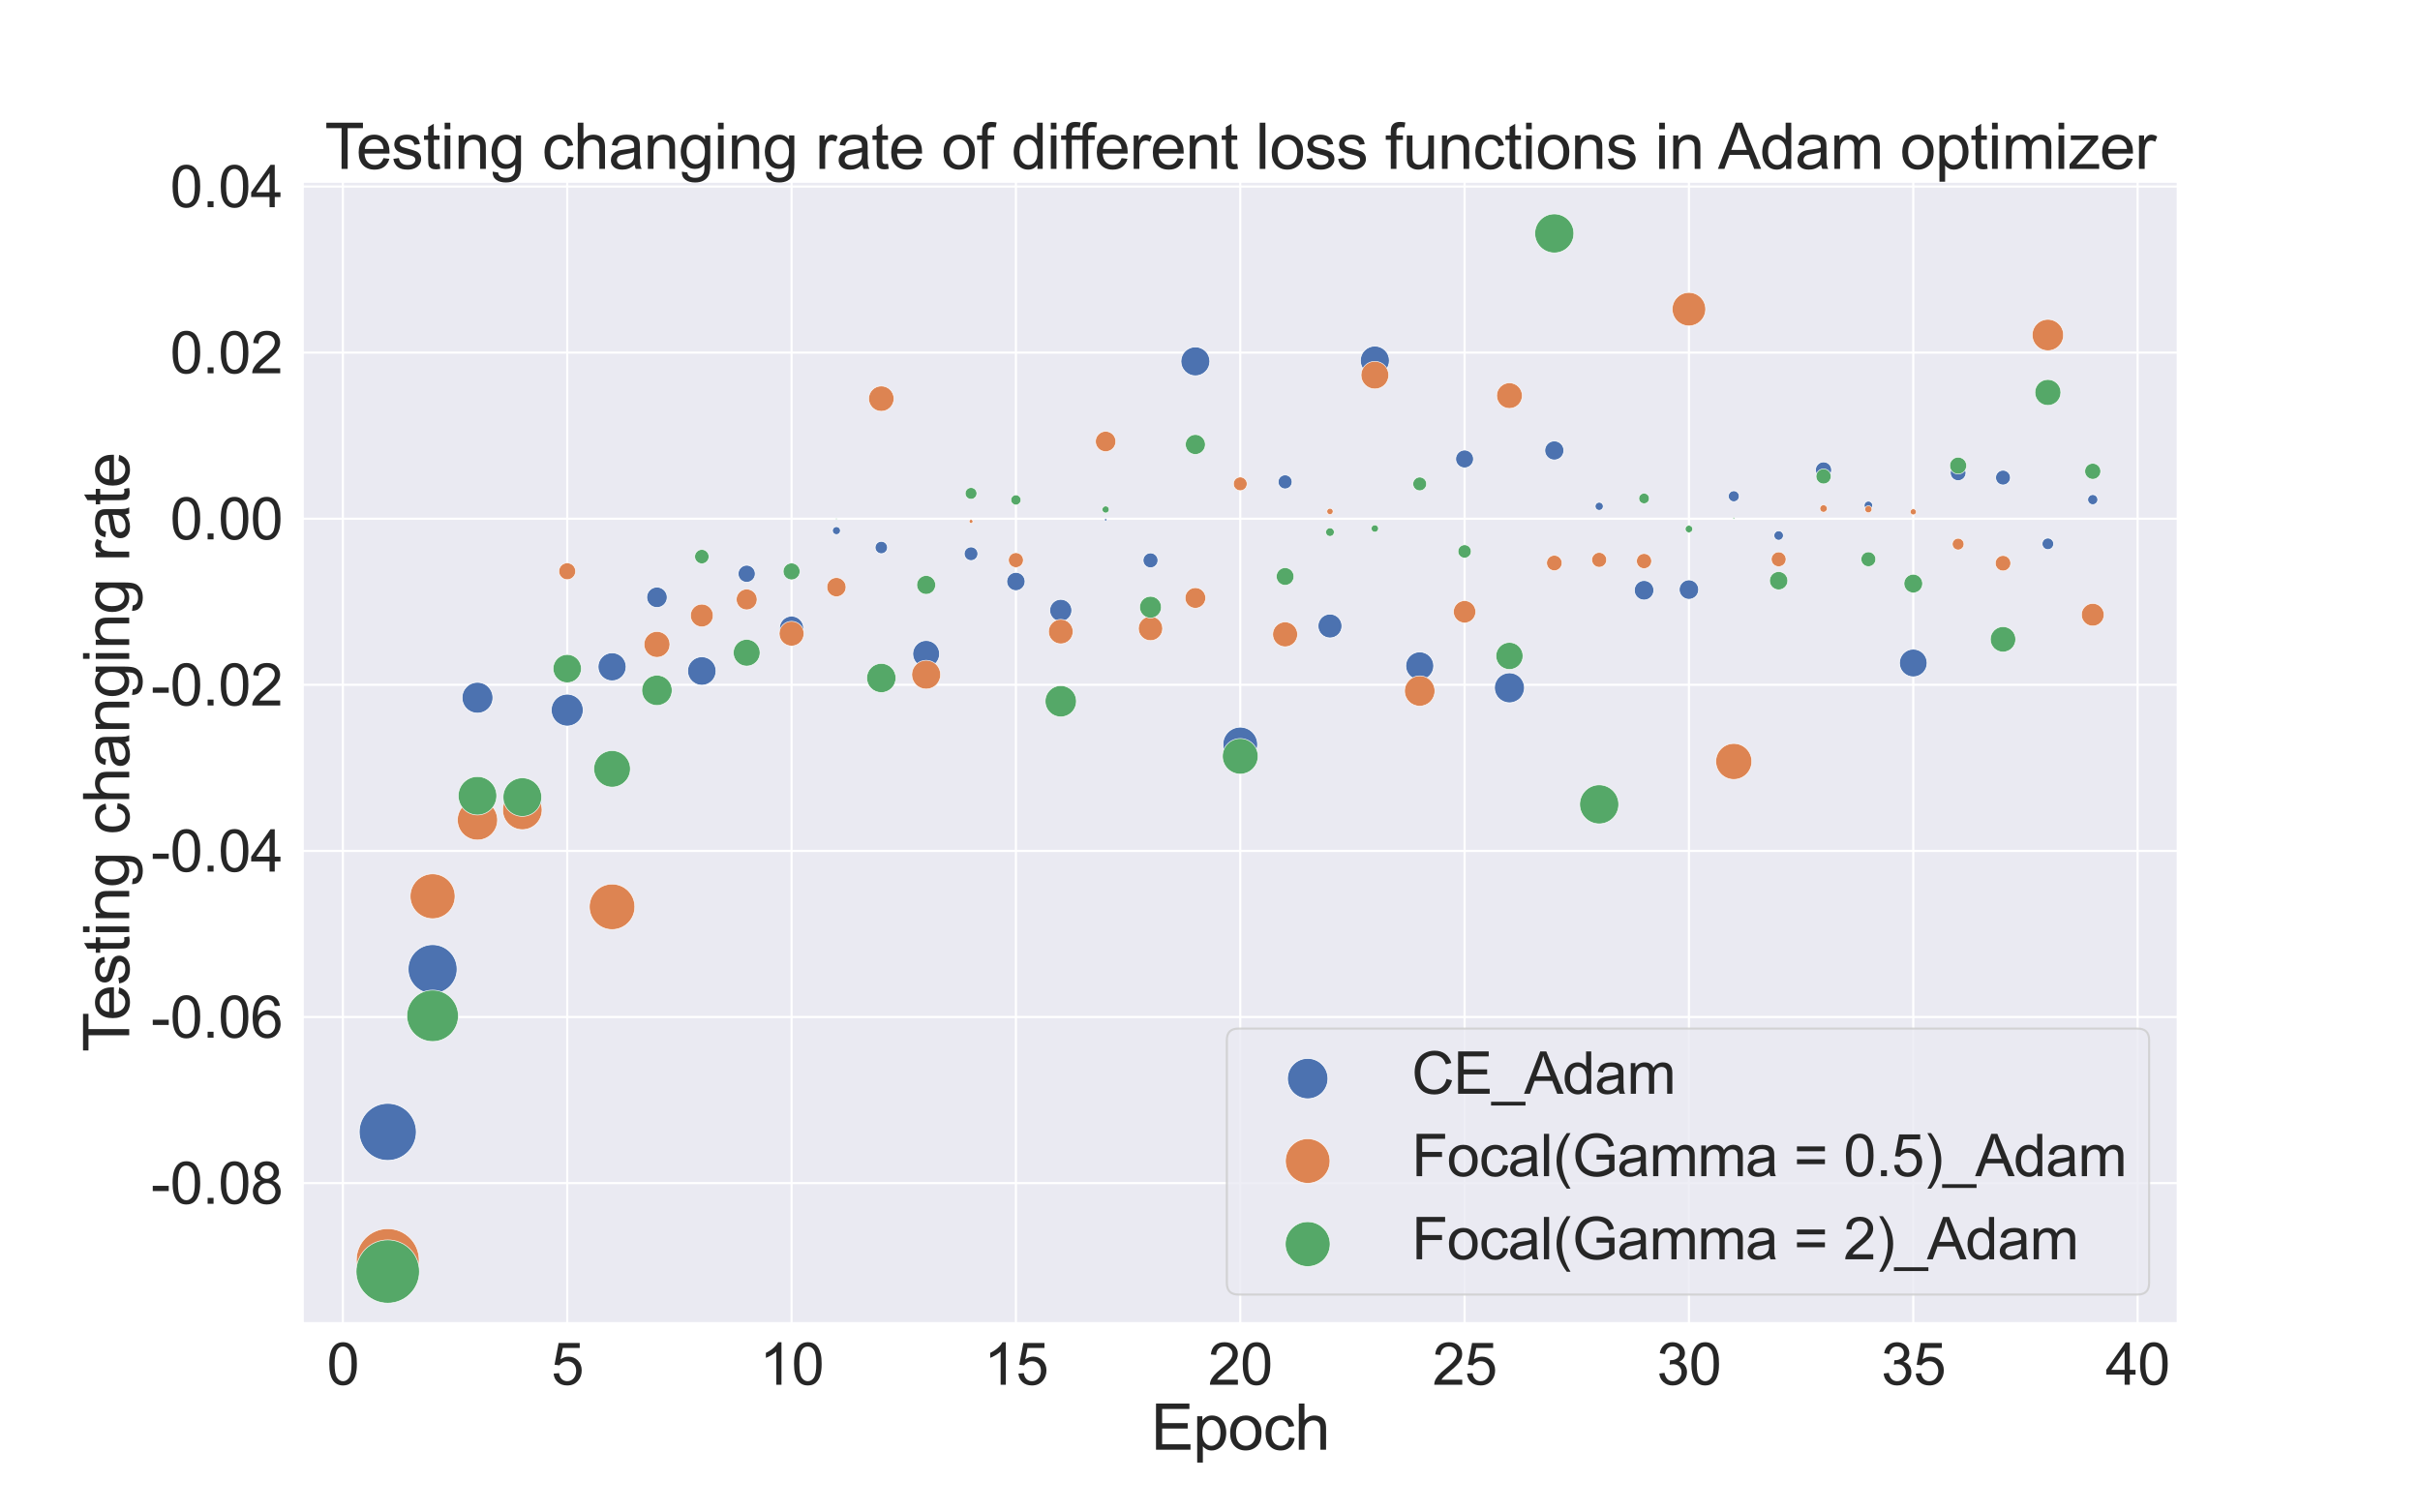 <?xml version="1.0" encoding="utf-8" standalone="no"?>
<!DOCTYPE svg PUBLIC "-//W3C//DTD SVG 1.1//EN"
  "http://www.w3.org/Graphics/SVG/1.1/DTD/svg11.dtd">
<svg xmlns:xlink="http://www.w3.org/1999/xlink" width="1152pt" height="720pt" viewBox="0 0 1152 720" xmlns="http://www.w3.org/2000/svg" version="1.1">
 <defs>
  <style type="text/css">*{stroke-linejoin: round; stroke-linecap: butt}</style>
 </defs>
 <g id="figure_1">
  <g id="patch_1">
   <path d="M 0 720 
L 1152 720 
L 1152 0 
L 0 0 
z
" style="fill: #ffffff"/>
  </g>
  <g id="axes_1">
   <g id="patch_2">
    <path d="M 144 630 
L 1036.8 630 
L 1036.8 86.4 
L 144 86.4 
z
" style="fill: #eaeaf2"/>
   </g>
   <g id="matplotlib.axis_1">
    <g id="xtick_1">
     <g id="line2d_1">
      <path d="M 163.223 630 
L 163.223 86.4 
" clip-path="url(#p5b6e56916e)" style="fill: none; stroke: #ffffff; stroke-linecap: round"/>
     </g>
     <g id="text_1">
      <!-- 0 -->
      <g style="fill: #262626" transform="translate(155.577 659.184)scale(0.275 -0.275)">
       <defs>
        <path id="ArialMT-30" d="M 266 2259 
Q 266 3072 433 3567 
Q 600 4063 929 4331 
Q 1259 4600 1759 4600 
Q 2128 4600 2406 4451 
Q 2684 4303 2865 4023 
Q 3047 3744 3150 3342 
Q 3253 2941 3253 2259 
Q 3253 1453 3087 958 
Q 2922 463 2592 192 
Q 2263 -78 1759 -78 
Q 1097 -78 719 397 
Q 266 969 266 2259 
z
M 844 2259 
Q 844 1131 1108 757 
Q 1372 384 1759 384 
Q 2147 384 2411 759 
Q 2675 1134 2675 2259 
Q 2675 3391 2411 3762 
Q 2147 4134 1753 4134 
Q 1366 4134 1134 3806 
Q 844 3388 844 2259 
z
" transform="scale(0.016)"/>
       </defs>
       <use xlink:href="#ArialMT-30"/>
      </g>
     </g>
    </g>
    <g id="xtick_2">
     <g id="line2d_2">
      <path d="M 270.017 630 
L 270.017 86.4 
" clip-path="url(#p5b6e56916e)" style="fill: none; stroke: #ffffff; stroke-linecap: round"/>
     </g>
     <g id="text_2">
      <!-- 5 -->
      <g style="fill: #262626" transform="translate(262.371 659.184)scale(0.275 -0.275)">
       <defs>
        <path id="ArialMT-35" d="M 266 1200 
L 856 1250 
Q 922 819 1161 601 
Q 1400 384 1738 384 
Q 2144 384 2425 690 
Q 2706 997 2706 1503 
Q 2706 1984 2436 2262 
Q 2166 2541 1728 2541 
Q 1456 2541 1237 2417 
Q 1019 2294 894 2097 
L 366 2166 
L 809 4519 
L 3088 4519 
L 3088 3981 
L 1259 3981 
L 1013 2750 
Q 1425 3038 1878 3038 
Q 2478 3038 2890 2622 
Q 3303 2206 3303 1553 
Q 3303 931 2941 478 
Q 2500 -78 1738 -78 
Q 1113 -78 717 272 
Q 322 622 266 1200 
z
" transform="scale(0.016)"/>
       </defs>
       <use xlink:href="#ArialMT-35"/>
      </g>
     </g>
    </g>
    <g id="xtick_3">
     <g id="line2d_3">
      <path d="M 376.811 630 
L 376.811 86.4 
" clip-path="url(#p5b6e56916e)" style="fill: none; stroke: #ffffff; stroke-linecap: round"/>
     </g>
     <g id="text_3">
      <!-- 10 -->
      <g style="fill: #262626" transform="translate(361.519 659.184)scale(0.275 -0.275)">
       <defs>
        <path id="ArialMT-31" d="M 2384 0 
L 1822 0 
L 1822 3584 
Q 1619 3391 1289 3197 
Q 959 3003 697 2906 
L 697 3450 
Q 1169 3672 1522 3987 
Q 1875 4303 2022 4600 
L 2384 4600 
L 2384 0 
z
" transform="scale(0.016)"/>
       </defs>
       <use xlink:href="#ArialMT-31"/>
       <use xlink:href="#ArialMT-30" x="55.615"/>
      </g>
     </g>
    </g>
    <g id="xtick_4">
     <g id="line2d_4">
      <path d="M 483.606 630 
L 483.606 86.4 
" clip-path="url(#p5b6e56916e)" style="fill: none; stroke: #ffffff; stroke-linecap: round"/>
     </g>
     <g id="text_4">
      <!-- 15 -->
      <g style="fill: #262626" transform="translate(468.313 659.184)scale(0.275 -0.275)">
       <use xlink:href="#ArialMT-31"/>
       <use xlink:href="#ArialMT-35" x="55.615"/>
      </g>
     </g>
    </g>
    <g id="xtick_5">
     <g id="line2d_5">
      <path d="M 590.4 630 
L 590.4 86.4 
" clip-path="url(#p5b6e56916e)" style="fill: none; stroke: #ffffff; stroke-linecap: round"/>
     </g>
     <g id="text_5">
      <!-- 20 -->
      <g style="fill: #262626" transform="translate(575.107 659.184)scale(0.275 -0.275)">
       <defs>
        <path id="ArialMT-32" d="M 3222 541 
L 3222 0 
L 194 0 
Q 188 203 259 391 
Q 375 700 629 1000 
Q 884 1300 1366 1694 
Q 2113 2306 2375 2664 
Q 2638 3022 2638 3341 
Q 2638 3675 2398 3904 
Q 2159 4134 1775 4134 
Q 1369 4134 1125 3890 
Q 881 3647 878 3216 
L 300 3275 
Q 359 3922 746 4261 
Q 1134 4600 1788 4600 
Q 2447 4600 2831 4234 
Q 3216 3869 3216 3328 
Q 3216 3053 3103 2787 
Q 2991 2522 2730 2228 
Q 2469 1934 1863 1422 
Q 1356 997 1212 845 
Q 1069 694 975 541 
L 3222 541 
z
" transform="scale(0.016)"/>
       </defs>
       <use xlink:href="#ArialMT-32"/>
       <use xlink:href="#ArialMT-30" x="55.615"/>
      </g>
     </g>
    </g>
    <g id="xtick_6">
     <g id="line2d_6">
      <path d="M 697.194 630 
L 697.194 86.4 
" clip-path="url(#p5b6e56916e)" style="fill: none; stroke: #ffffff; stroke-linecap: round"/>
     </g>
     <g id="text_6">
      <!-- 25 -->
      <g style="fill: #262626" transform="translate(681.902 659.184)scale(0.275 -0.275)">
       <use xlink:href="#ArialMT-32"/>
       <use xlink:href="#ArialMT-35" x="55.615"/>
      </g>
     </g>
    </g>
    <g id="xtick_7">
     <g id="line2d_7">
      <path d="M 803.989 630 
L 803.989 86.4 
" clip-path="url(#p5b6e56916e)" style="fill: none; stroke: #ffffff; stroke-linecap: round"/>
     </g>
     <g id="text_7">
      <!-- 30 -->
      <g style="fill: #262626" transform="translate(788.696 659.184)scale(0.275 -0.275)">
       <defs>
        <path id="ArialMT-33" d="M 269 1209 
L 831 1284 
Q 928 806 1161 595 
Q 1394 384 1728 384 
Q 2125 384 2398 659 
Q 2672 934 2672 1341 
Q 2672 1728 2419 1979 
Q 2166 2231 1775 2231 
Q 1616 2231 1378 2169 
L 1441 2663 
Q 1497 2656 1531 2656 
Q 1891 2656 2178 2843 
Q 2466 3031 2466 3422 
Q 2466 3731 2256 3934 
Q 2047 4138 1716 4138 
Q 1388 4138 1169 3931 
Q 950 3725 888 3313 
L 325 3413 
Q 428 3978 793 4289 
Q 1159 4600 1703 4600 
Q 2078 4600 2393 4439 
Q 2709 4278 2876 4000 
Q 3044 3722 3044 3409 
Q 3044 3113 2884 2869 
Q 2725 2625 2413 2481 
Q 2819 2388 3044 2092 
Q 3269 1797 3269 1353 
Q 3269 753 2831 336 
Q 2394 -81 1725 -81 
Q 1122 -81 723 278 
Q 325 638 269 1209 
z
" transform="scale(0.016)"/>
       </defs>
       <use xlink:href="#ArialMT-33"/>
       <use xlink:href="#ArialMT-30" x="55.615"/>
      </g>
     </g>
    </g>
    <g id="xtick_8">
     <g id="line2d_8">
      <path d="M 910.783 630 
L 910.783 86.4 
" clip-path="url(#p5b6e56916e)" style="fill: none; stroke: #ffffff; stroke-linecap: round"/>
     </g>
     <g id="text_8">
      <!-- 35 -->
      <g style="fill: #262626" transform="translate(895.49 659.184)scale(0.275 -0.275)">
       <use xlink:href="#ArialMT-33"/>
       <use xlink:href="#ArialMT-35" x="55.615"/>
      </g>
     </g>
    </g>
    <g id="xtick_9">
     <g id="line2d_9">
      <path d="M 1017.577 630 
L 1017.577 86.4 
" clip-path="url(#p5b6e56916e)" style="fill: none; stroke: #ffffff; stroke-linecap: round"/>
     </g>
     <g id="text_9">
      <!-- 40 -->
      <g style="fill: #262626" transform="translate(1002.284 659.184)scale(0.275 -0.275)">
       <defs>
        <path id="ArialMT-34" d="M 2069 0 
L 2069 1097 
L 81 1097 
L 81 1613 
L 2172 4581 
L 2631 4581 
L 2631 1613 
L 3250 1613 
L 3250 1097 
L 2631 1097 
L 2631 0 
L 2069 0 
z
M 2069 1613 
L 2069 3678 
L 634 1613 
L 2069 1613 
z
" transform="scale(0.016)"/>
       </defs>
       <use xlink:href="#ArialMT-34"/>
       <use xlink:href="#ArialMT-30" x="55.615"/>
      </g>
     </g>
    </g>
    <g id="text_10">
     <!-- Epoch -->
     <g style="fill: #262626" transform="translate(547.87 690.123)scale(0.3 -0.3)">
      <defs>
       <path id="ArialMT-45" d="M 506 0 
L 506 4581 
L 3819 4581 
L 3819 4041 
L 1113 4041 
L 1113 2638 
L 3647 2638 
L 3647 2100 
L 1113 2100 
L 1113 541 
L 3925 541 
L 3925 0 
L 506 0 
z
" transform="scale(0.016)"/>
       <path id="ArialMT-70" d="M 422 -1272 
L 422 3319 
L 934 3319 
L 934 2888 
Q 1116 3141 1344 3267 
Q 1572 3394 1897 3394 
Q 2322 3394 2647 3175 
Q 2972 2956 3137 2557 
Q 3303 2159 3303 1684 
Q 3303 1175 3120 767 
Q 2938 359 2589 142 
Q 2241 -75 1856 -75 
Q 1575 -75 1351 44 
Q 1128 163 984 344 
L 984 -1272 
L 422 -1272 
z
M 931 1641 
Q 931 1000 1190 694 
Q 1450 388 1819 388 
Q 2194 388 2461 705 
Q 2728 1022 2728 1688 
Q 2728 2322 2467 2637 
Q 2206 2953 1844 2953 
Q 1484 2953 1207 2617 
Q 931 2281 931 1641 
z
" transform="scale(0.016)"/>
       <path id="ArialMT-6f" d="M 213 1659 
Q 213 2581 725 3025 
Q 1153 3394 1769 3394 
Q 2453 3394 2887 2945 
Q 3322 2497 3322 1706 
Q 3322 1066 3130 698 
Q 2938 331 2570 128 
Q 2203 -75 1769 -75 
Q 1072 -75 642 372 
Q 213 819 213 1659 
z
M 791 1659 
Q 791 1022 1069 705 
Q 1347 388 1769 388 
Q 2188 388 2466 706 
Q 2744 1025 2744 1678 
Q 2744 2294 2464 2611 
Q 2184 2928 1769 2928 
Q 1347 2928 1069 2612 
Q 791 2297 791 1659 
z
" transform="scale(0.016)"/>
       <path id="ArialMT-63" d="M 2588 1216 
L 3141 1144 
Q 3050 572 2676 248 
Q 2303 -75 1759 -75 
Q 1078 -75 664 370 
Q 250 816 250 1647 
Q 250 2184 428 2587 
Q 606 2991 970 3192 
Q 1334 3394 1763 3394 
Q 2303 3394 2647 3120 
Q 2991 2847 3088 2344 
L 2541 2259 
Q 2463 2594 2264 2762 
Q 2066 2931 1784 2931 
Q 1359 2931 1093 2626 
Q 828 2322 828 1663 
Q 828 994 1084 691 
Q 1341 388 1753 388 
Q 2084 388 2306 591 
Q 2528 794 2588 1216 
z
" transform="scale(0.016)"/>
       <path id="ArialMT-68" d="M 422 0 
L 422 4581 
L 984 4581 
L 984 2938 
Q 1378 3394 1978 3394 
Q 2347 3394 2619 3248 
Q 2891 3103 3008 2847 
Q 3125 2591 3125 2103 
L 3125 0 
L 2563 0 
L 2563 2103 
Q 2563 2525 2380 2717 
Q 2197 2909 1863 2909 
Q 1613 2909 1392 2779 
Q 1172 2650 1078 2428 
Q 984 2206 984 1816 
L 984 0 
L 422 0 
z
" transform="scale(0.016)"/>
      </defs>
      <use xlink:href="#ArialMT-45"/>
      <use xlink:href="#ArialMT-70" x="66.699"/>
      <use xlink:href="#ArialMT-6f" x="122.314"/>
      <use xlink:href="#ArialMT-63" x="177.93"/>
      <use xlink:href="#ArialMT-68" x="227.93"/>
     </g>
    </g>
   </g>
   <g id="matplotlib.axis_2">
    <g id="ytick_1">
     <g id="line2d_10">
      <path d="M 144 563.198 
L 1036.8 563.198 
" clip-path="url(#p5b6e56916e)" style="fill: none; stroke: #ffffff; stroke-linecap: round"/>
     </g>
     <g id="text_11">
      <!-- -0.08 -->
      <g style="fill: #262626" transform="translate(71.826 573.04)scale(0.275 -0.275)">
       <defs>
        <path id="ArialMT-2d" d="M 203 1375 
L 203 1941 
L 1931 1941 
L 1931 1375 
L 203 1375 
z
" transform="scale(0.016)"/>
        <path id="ArialMT-2e" d="M 581 0 
L 581 641 
L 1222 641 
L 1222 0 
L 581 0 
z
" transform="scale(0.016)"/>
        <path id="ArialMT-38" d="M 1131 2484 
Q 781 2613 612 2850 
Q 444 3088 444 3419 
Q 444 3919 803 4259 
Q 1163 4600 1759 4600 
Q 2359 4600 2725 4251 
Q 3091 3903 3091 3403 
Q 3091 3084 2923 2848 
Q 2756 2613 2416 2484 
Q 2838 2347 3058 2040 
Q 3278 1734 3278 1309 
Q 3278 722 2862 322 
Q 2447 -78 1769 -78 
Q 1091 -78 675 323 
Q 259 725 259 1325 
Q 259 1772 486 2073 
Q 713 2375 1131 2484 
z
M 1019 3438 
Q 1019 3113 1228 2906 
Q 1438 2700 1772 2700 
Q 2097 2700 2305 2904 
Q 2513 3109 2513 3406 
Q 2513 3716 2298 3927 
Q 2084 4138 1766 4138 
Q 1444 4138 1231 3931 
Q 1019 3725 1019 3438 
z
M 838 1322 
Q 838 1081 952 856 
Q 1066 631 1291 507 
Q 1516 384 1775 384 
Q 2178 384 2440 643 
Q 2703 903 2703 1303 
Q 2703 1709 2433 1975 
Q 2163 2241 1756 2241 
Q 1359 2241 1098 1978 
Q 838 1716 838 1322 
z
" transform="scale(0.016)"/>
       </defs>
       <use xlink:href="#ArialMT-2d"/>
       <use xlink:href="#ArialMT-30" x="33.301"/>
       <use xlink:href="#ArialMT-2e" x="88.916"/>
       <use xlink:href="#ArialMT-30" x="116.699"/>
       <use xlink:href="#ArialMT-38" x="172.314"/>
      </g>
     </g>
    </g>
    <g id="ytick_2">
     <g id="line2d_11">
      <path d="M 144 484.13 
L 1036.8 484.13 
" clip-path="url(#p5b6e56916e)" style="fill: none; stroke: #ffffff; stroke-linecap: round"/>
     </g>
     <g id="text_12">
      <!-- -0.06 -->
      <g style="fill: #262626" transform="translate(71.826 493.972)scale(0.275 -0.275)">
       <defs>
        <path id="ArialMT-36" d="M 3184 3459 
L 2625 3416 
Q 2550 3747 2413 3897 
Q 2184 4138 1850 4138 
Q 1581 4138 1378 3988 
Q 1113 3794 959 3422 
Q 806 3050 800 2363 
Q 1003 2672 1297 2822 
Q 1591 2972 1913 2972 
Q 2475 2972 2870 2558 
Q 3266 2144 3266 1488 
Q 3266 1056 3080 686 
Q 2894 316 2569 119 
Q 2244 -78 1831 -78 
Q 1128 -78 684 439 
Q 241 956 241 2144 
Q 241 3472 731 4075 
Q 1159 4600 1884 4600 
Q 2425 4600 2770 4297 
Q 3116 3994 3184 3459 
z
M 888 1484 
Q 888 1194 1011 928 
Q 1134 663 1356 523 
Q 1578 384 1822 384 
Q 2178 384 2434 671 
Q 2691 959 2691 1453 
Q 2691 1928 2437 2201 
Q 2184 2475 1800 2475 
Q 1419 2475 1153 2201 
Q 888 1928 888 1484 
z
" transform="scale(0.016)"/>
       </defs>
       <use xlink:href="#ArialMT-2d"/>
       <use xlink:href="#ArialMT-30" x="33.301"/>
       <use xlink:href="#ArialMT-2e" x="88.916"/>
       <use xlink:href="#ArialMT-30" x="116.699"/>
       <use xlink:href="#ArialMT-36" x="172.314"/>
      </g>
     </g>
    </g>
    <g id="ytick_3">
     <g id="line2d_12">
      <path d="M 144 405.061 
L 1036.8 405.061 
" clip-path="url(#p5b6e56916e)" style="fill: none; stroke: #ffffff; stroke-linecap: round"/>
     </g>
     <g id="text_13">
      <!-- -0.04 -->
      <g style="fill: #262626" transform="translate(71.826 414.903)scale(0.275 -0.275)">
       <use xlink:href="#ArialMT-2d"/>
       <use xlink:href="#ArialMT-30" x="33.301"/>
       <use xlink:href="#ArialMT-2e" x="88.916"/>
       <use xlink:href="#ArialMT-30" x="116.699"/>
       <use xlink:href="#ArialMT-34" x="172.314"/>
      </g>
     </g>
    </g>
    <g id="ytick_4">
     <g id="line2d_13">
      <path d="M 144 325.993 
L 1036.8 325.993 
" clip-path="url(#p5b6e56916e)" style="fill: none; stroke: #ffffff; stroke-linecap: round"/>
     </g>
     <g id="text_14">
      <!-- -0.02 -->
      <g style="fill: #262626" transform="translate(71.826 335.835)scale(0.275 -0.275)">
       <use xlink:href="#ArialMT-2d"/>
       <use xlink:href="#ArialMT-30" x="33.301"/>
       <use xlink:href="#ArialMT-2e" x="88.916"/>
       <use xlink:href="#ArialMT-30" x="116.699"/>
       <use xlink:href="#ArialMT-32" x="172.314"/>
      </g>
     </g>
    </g>
    <g id="ytick_5">
     <g id="line2d_14">
      <path d="M 144 246.925 
L 1036.8 246.925 
" clip-path="url(#p5b6e56916e)" style="fill: none; stroke: #ffffff; stroke-linecap: round"/>
     </g>
     <g id="text_15">
      <!-- 0.00 -->
      <g style="fill: #262626" transform="translate(80.982 256.767)scale(0.275 -0.275)">
       <use xlink:href="#ArialMT-30"/>
       <use xlink:href="#ArialMT-2e" x="55.615"/>
       <use xlink:href="#ArialMT-30" x="83.398"/>
       <use xlink:href="#ArialMT-30" x="139.014"/>
      </g>
     </g>
    </g>
    <g id="ytick_6">
     <g id="line2d_15">
      <path d="M 144 167.856 
L 1036.8 167.856 
" clip-path="url(#p5b6e56916e)" style="fill: none; stroke: #ffffff; stroke-linecap: round"/>
     </g>
     <g id="text_16">
      <!-- 0.02 -->
      <g style="fill: #262626" transform="translate(80.982 177.698)scale(0.275 -0.275)">
       <use xlink:href="#ArialMT-30"/>
       <use xlink:href="#ArialMT-2e" x="55.615"/>
       <use xlink:href="#ArialMT-30" x="83.398"/>
       <use xlink:href="#ArialMT-32" x="139.014"/>
      </g>
     </g>
    </g>
    <g id="ytick_7">
     <g id="line2d_16">
      <path d="M 144 88.788 
L 1036.8 88.788 
" clip-path="url(#p5b6e56916e)" style="fill: none; stroke: #ffffff; stroke-linecap: round"/>
     </g>
     <g id="text_17">
      <!-- 0.04 -->
      <g style="fill: #262626" transform="translate(80.982 98.63)scale(0.275 -0.275)">
       <use xlink:href="#ArialMT-30"/>
       <use xlink:href="#ArialMT-2e" x="55.615"/>
       <use xlink:href="#ArialMT-30" x="83.398"/>
       <use xlink:href="#ArialMT-34" x="139.014"/>
      </g>
     </g>
    </g>
    <g id="text_18">
     <!-- Testing changing rate -->
     <g style="fill: #262626" transform="translate(61.512 500.777)rotate(-90)scale(0.3 -0.3)">
      <defs>
       <path id="ArialMT-54" d="M 1659 0 
L 1659 4041 
L 150 4041 
L 150 4581 
L 3781 4581 
L 3781 4041 
L 2266 4041 
L 2266 0 
L 1659 0 
z
" transform="scale(0.016)"/>
       <path id="ArialMT-65" d="M 2694 1069 
L 3275 997 
Q 3138 488 2766 206 
Q 2394 -75 1816 -75 
Q 1088 -75 661 373 
Q 234 822 234 1631 
Q 234 2469 665 2931 
Q 1097 3394 1784 3394 
Q 2450 3394 2872 2941 
Q 3294 2488 3294 1666 
Q 3294 1616 3291 1516 
L 816 1516 
Q 847 969 1125 678 
Q 1403 388 1819 388 
Q 2128 388 2347 550 
Q 2566 713 2694 1069 
z
M 847 1978 
L 2700 1978 
Q 2663 2397 2488 2606 
Q 2219 2931 1791 2931 
Q 1403 2931 1139 2672 
Q 875 2413 847 1978 
z
" transform="scale(0.016)"/>
       <path id="ArialMT-73" d="M 197 991 
L 753 1078 
Q 800 744 1014 566 
Q 1228 388 1613 388 
Q 2000 388 2187 545 
Q 2375 703 2375 916 
Q 2375 1106 2209 1216 
Q 2094 1291 1634 1406 
Q 1016 1563 777 1677 
Q 538 1791 414 1992 
Q 291 2194 291 2438 
Q 291 2659 392 2848 
Q 494 3038 669 3163 
Q 800 3259 1026 3326 
Q 1253 3394 1513 3394 
Q 1903 3394 2198 3281 
Q 2494 3169 2634 2976 
Q 2775 2784 2828 2463 
L 2278 2388 
Q 2241 2644 2061 2787 
Q 1881 2931 1553 2931 
Q 1166 2931 1000 2803 
Q 834 2675 834 2503 
Q 834 2394 903 2306 
Q 972 2216 1119 2156 
Q 1203 2125 1616 2013 
Q 2213 1853 2448 1751 
Q 2684 1650 2818 1456 
Q 2953 1263 2953 975 
Q 2953 694 2789 445 
Q 2625 197 2315 61 
Q 2006 -75 1616 -75 
Q 969 -75 630 194 
Q 291 463 197 991 
z
" transform="scale(0.016)"/>
       <path id="ArialMT-74" d="M 1650 503 
L 1731 6 
Q 1494 -44 1306 -44 
Q 1000 -44 831 53 
Q 663 150 594 308 
Q 525 466 525 972 
L 525 2881 
L 113 2881 
L 113 3319 
L 525 3319 
L 525 4141 
L 1084 4478 
L 1084 3319 
L 1650 3319 
L 1650 2881 
L 1084 2881 
L 1084 941 
Q 1084 700 1114 631 
Q 1144 563 1211 522 
Q 1278 481 1403 481 
Q 1497 481 1650 503 
z
" transform="scale(0.016)"/>
       <path id="ArialMT-69" d="M 425 3934 
L 425 4581 
L 988 4581 
L 988 3934 
L 425 3934 
z
M 425 0 
L 425 3319 
L 988 3319 
L 988 0 
L 425 0 
z
" transform="scale(0.016)"/>
       <path id="ArialMT-6e" d="M 422 0 
L 422 3319 
L 928 3319 
L 928 2847 
Q 1294 3394 1984 3394 
Q 2284 3394 2536 3286 
Q 2788 3178 2913 3003 
Q 3038 2828 3088 2588 
Q 3119 2431 3119 2041 
L 3119 0 
L 2556 0 
L 2556 2019 
Q 2556 2363 2490 2533 
Q 2425 2703 2258 2804 
Q 2091 2906 1866 2906 
Q 1506 2906 1245 2678 
Q 984 2450 984 1813 
L 984 0 
L 422 0 
z
" transform="scale(0.016)"/>
       <path id="ArialMT-67" d="M 319 -275 
L 866 -356 
Q 900 -609 1056 -725 
Q 1266 -881 1628 -881 
Q 2019 -881 2231 -725 
Q 2444 -569 2519 -288 
Q 2563 -116 2559 434 
Q 2191 0 1641 0 
Q 956 0 581 494 
Q 206 988 206 1678 
Q 206 2153 378 2554 
Q 550 2956 876 3175 
Q 1203 3394 1644 3394 
Q 2231 3394 2613 2919 
L 2613 3319 
L 3131 3319 
L 3131 450 
Q 3131 -325 2973 -648 
Q 2816 -972 2473 -1159 
Q 2131 -1347 1631 -1347 
Q 1038 -1347 672 -1080 
Q 306 -813 319 -275 
z
M 784 1719 
Q 784 1066 1043 766 
Q 1303 466 1694 466 
Q 2081 466 2343 764 
Q 2606 1063 2606 1700 
Q 2606 2309 2336 2618 
Q 2066 2928 1684 2928 
Q 1309 2928 1046 2623 
Q 784 2319 784 1719 
z
" transform="scale(0.016)"/>
       <path id="ArialMT-20" transform="scale(0.016)"/>
       <path id="ArialMT-61" d="M 2588 409 
Q 2275 144 1986 34 
Q 1697 -75 1366 -75 
Q 819 -75 525 192 
Q 231 459 231 875 
Q 231 1119 342 1320 
Q 453 1522 633 1644 
Q 813 1766 1038 1828 
Q 1203 1872 1538 1913 
Q 2219 1994 2541 2106 
Q 2544 2222 2544 2253 
Q 2544 2597 2384 2738 
Q 2169 2928 1744 2928 
Q 1347 2928 1158 2789 
Q 969 2650 878 2297 
L 328 2372 
Q 403 2725 575 2942 
Q 747 3159 1072 3276 
Q 1397 3394 1825 3394 
Q 2250 3394 2515 3294 
Q 2781 3194 2906 3042 
Q 3031 2891 3081 2659 
Q 3109 2516 3109 2141 
L 3109 1391 
Q 3109 606 3145 398 
Q 3181 191 3288 0 
L 2700 0 
Q 2613 175 2588 409 
z
M 2541 1666 
Q 2234 1541 1622 1453 
Q 1275 1403 1131 1340 
Q 988 1278 909 1158 
Q 831 1038 831 891 
Q 831 666 1001 516 
Q 1172 366 1500 366 
Q 1825 366 2078 508 
Q 2331 650 2450 897 
Q 2541 1088 2541 1459 
L 2541 1666 
z
" transform="scale(0.016)"/>
       <path id="ArialMT-72" d="M 416 0 
L 416 3319 
L 922 3319 
L 922 2816 
Q 1116 3169 1280 3281 
Q 1444 3394 1641 3394 
Q 1925 3394 2219 3213 
L 2025 2691 
Q 1819 2813 1613 2813 
Q 1428 2813 1281 2702 
Q 1134 2591 1072 2394 
Q 978 2094 978 1738 
L 978 0 
L 416 0 
z
" transform="scale(0.016)"/>
      </defs>
      <use xlink:href="#ArialMT-54"/>
      <use xlink:href="#ArialMT-65" x="49.959"/>
      <use xlink:href="#ArialMT-73" x="105.574"/>
      <use xlink:href="#ArialMT-74" x="155.574"/>
      <use xlink:href="#ArialMT-69" x="183.357"/>
      <use xlink:href="#ArialMT-6e" x="205.574"/>
      <use xlink:href="#ArialMT-67" x="261.189"/>
      <use xlink:href="#ArialMT-20" x="316.805"/>
      <use xlink:href="#ArialMT-63" x="344.588"/>
      <use xlink:href="#ArialMT-68" x="394.588"/>
      <use xlink:href="#ArialMT-61" x="450.203"/>
      <use xlink:href="#ArialMT-6e" x="505.818"/>
      <use xlink:href="#ArialMT-67" x="561.434"/>
      <use xlink:href="#ArialMT-69" x="617.049"/>
      <use xlink:href="#ArialMT-6e" x="639.266"/>
      <use xlink:href="#ArialMT-67" x="694.881"/>
      <use xlink:href="#ArialMT-20" x="750.496"/>
      <use xlink:href="#ArialMT-72" x="778.279"/>
      <use xlink:href="#ArialMT-61" x="811.58"/>
      <use xlink:href="#ArialMT-74" x="867.195"/>
      <use xlink:href="#ArialMT-65" x="894.979"/>
     </g>
    </g>
   </g>
   <g id="PathCollection_1">
    <path d="M 184.582 552.421 
C 188.185 552.421 191.641 550.99 194.189 548.442 
C 196.737 545.894 198.168 542.438 198.168 538.835 
C 198.168 535.231 196.737 531.775 194.189 529.228 
C 191.641 526.68 188.185 525.248 184.582 525.248 
C 180.979 525.248 177.523 526.68 174.975 529.228 
C 172.427 531.775 170.995 535.231 170.995 538.835 
C 170.995 542.438 172.427 545.894 174.975 548.442 
C 177.523 550.99 180.979 552.421 184.582 552.421 
z
" clip-path="url(#p5b6e56916e)" style="fill: #4c72b0; stroke: #ffffff; stroke-width: 0.352"/>
    <path d="M 205.941 472.976 
C 209.029 472.976 211.991 471.749 214.174 469.565 
C 216.358 467.382 217.585 464.42 217.585 461.332 
C 217.585 458.244 216.358 455.282 214.174 453.098 
C 211.991 450.915 209.029 449.688 205.941 449.688 
C 202.853 449.688 199.891 450.915 197.707 453.098 
C 195.524 455.282 194.297 458.244 194.297 461.332 
C 194.297 464.42 195.524 467.382 197.707 469.565 
C 199.891 471.749 202.853 472.976 205.941 472.976 
z
" clip-path="url(#p5b6e56916e)" style="fill: #4c72b0; stroke: #ffffff; stroke-width: 0.352"/>
    <path d="M 227.3 339.489 
C 229.246 339.489 231.114 338.715 232.49 337.339 
C 233.867 335.962 234.641 334.095 234.641 332.148 
C 234.641 330.201 233.867 328.333 232.49 326.957 
C 231.114 325.58 229.246 324.807 227.3 324.807 
C 225.353 324.807 223.485 325.58 222.109 326.957 
C 220.732 328.333 219.958 330.201 219.958 332.148 
C 219.958 334.095 220.732 335.962 222.109 337.339 
C 223.485 338.715 225.353 339.489 227.3 339.489 
z
" clip-path="url(#p5b6e56916e)" style="fill: #4c72b0; stroke: #ffffff; stroke-width: 0.352"/>
    <path d="M 248.658 391.436 
C 251.111 391.436 253.464 390.461 255.198 388.727 
C 256.932 386.993 257.907 384.64 257.907 382.187 
C 257.907 379.734 256.932 377.382 255.198 375.647 
C 253.464 373.913 251.111 372.939 248.658 372.939 
C 246.206 372.939 243.853 373.913 242.119 375.647 
C 240.384 377.382 239.41 379.734 239.41 382.187 
C 239.41 384.64 240.384 386.993 242.119 388.727 
C 243.853 390.461 246.206 391.436 248.658 391.436 
z
" clip-path="url(#p5b6e56916e)" style="fill: #4c72b0; stroke: #ffffff; stroke-width: 0.352"/>
    <path d="M 270.017 345.625 
C 272.03 345.625 273.961 344.825 275.384 343.402 
C 276.808 341.978 277.608 340.048 277.608 338.035 
C 277.608 336.022 276.808 334.091 275.384 332.667 
C 273.961 331.244 272.03 330.444 270.017 330.444 
C 268.004 330.444 266.073 331.244 264.65 332.667 
C 263.227 334.091 262.427 336.022 262.427 338.035 
C 262.427 340.048 263.227 341.978 264.65 343.402 
C 266.073 344.825 268.004 345.625 270.017 345.625 
z
" clip-path="url(#p5b6e56916e)" style="fill: #4c72b0; stroke: #ffffff; stroke-width: 0.352"/>
    <path d="M 291.376 324.1 
C 293.147 324.1 294.845 323.397 296.097 322.145 
C 297.349 320.893 298.053 319.194 298.053 317.423 
C 298.053 315.653 297.349 313.954 296.097 312.702 
C 294.845 311.45 293.147 310.747 291.376 310.747 
C 289.605 310.747 287.907 311.45 286.655 312.702 
C 285.403 313.954 284.699 315.653 284.699 317.423 
C 284.699 319.194 285.403 320.893 286.655 322.145 
C 287.907 323.397 289.605 324.1 291.376 324.1 
z
" clip-path="url(#p5b6e56916e)" style="fill: #4c72b0; stroke: #ffffff; stroke-width: 0.352"/>
    <path d="M 312.735 289.214 
C 314.025 289.214 315.263 288.702 316.175 287.789 
C 317.087 286.877 317.6 285.64 317.6 284.349 
C 317.6 283.059 317.087 281.822 316.175 280.909 
C 315.263 279.997 314.025 279.485 312.735 279.485 
C 311.445 279.485 310.207 279.997 309.295 280.909 
C 308.383 281.822 307.87 283.059 307.87 284.349 
C 307.87 285.64 308.383 286.877 309.295 287.789 
C 310.207 288.702 311.445 289.214 312.735 289.214 
z
" clip-path="url(#p5b6e56916e)" style="fill: #4c72b0; stroke: #ffffff; stroke-width: 0.352"/>
    <path d="M 334.094 326.189 
C 335.889 326.189 337.612 325.476 338.881 324.206 
C 340.151 322.936 340.864 321.214 340.864 319.419 
C 340.864 317.623 340.151 315.901 338.881 314.631 
C 337.612 313.361 335.889 312.648 334.094 312.648 
C 332.298 312.648 330.576 313.361 329.306 314.631 
C 328.036 315.901 327.323 317.623 327.323 319.419 
C 327.323 321.214 328.036 322.936 329.306 324.206 
C 330.576 325.476 332.298 326.189 334.094 326.189 
z
" clip-path="url(#p5b6e56916e)" style="fill: #4c72b0; stroke: #ffffff; stroke-width: 0.352"/>
    <path d="M 355.453 277.202 
C 356.532 277.202 357.568 276.773 358.331 276.009 
C 359.095 275.246 359.523 274.21 359.523 273.131 
C 359.523 272.051 359.095 271.016 358.331 270.252 
C 357.568 269.489 356.532 269.06 355.453 269.06 
C 354.373 269.06 353.337 269.489 352.574 270.252 
C 351.811 271.016 351.382 272.051 351.382 273.131 
C 351.382 274.21 351.811 275.246 352.574 276.009 
C 353.337 276.773 354.373 277.202 355.453 277.202 
z
" clip-path="url(#p5b6e56916e)" style="fill: #4c72b0; stroke: #ffffff; stroke-width: 0.352"/>
    <path d="M 376.811 304.784 
C 378.334 304.784 379.794 304.179 380.871 303.103 
C 381.947 302.026 382.552 300.566 382.552 299.043 
C 382.552 297.521 381.947 296.06 380.871 294.984 
C 379.794 293.907 378.334 293.302 376.811 293.302 
C 375.289 293.302 373.829 293.907 372.752 294.984 
C 371.675 296.06 371.071 297.521 371.071 299.043 
C 371.071 300.566 371.675 302.026 372.752 303.103 
C 373.829 304.179 375.289 304.784 376.811 304.784 
z
" clip-path="url(#p5b6e56916e)" style="fill: #4c72b0; stroke: #ffffff; stroke-width: 0.352"/>
    <path d="M 398.17 254.485 
C 398.672 254.485 399.154 254.285 399.509 253.93 
C 399.864 253.575 400.063 253.094 400.063 252.592 
C 400.063 252.09 399.864 251.608 399.509 251.253 
C 399.154 250.898 398.672 250.699 398.17 250.699 
C 397.668 250.699 397.187 250.898 396.832 251.253 
C 396.477 251.608 396.277 252.09 396.277 252.592 
C 396.277 253.094 396.477 253.575 396.832 253.93 
C 397.187 254.285 397.668 254.485 398.17 254.485 
z
" clip-path="url(#p5b6e56916e)" style="fill: #4c72b0; stroke: #ffffff; stroke-width: 0.352"/>
    <path d="M 419.529 263.586 
C 420.31 263.586 421.059 263.276 421.612 262.723 
C 422.164 262.171 422.474 261.422 422.474 260.641 
C 422.474 259.86 422.164 259.111 421.612 258.558 
C 421.059 258.006 420.31 257.696 419.529 257.696 
C 418.748 257.696 417.999 258.006 417.447 258.558 
C 416.894 259.111 416.584 259.86 416.584 260.641 
C 416.584 261.422 416.894 262.171 417.447 262.723 
C 417.999 263.276 418.748 263.586 419.529 263.586 
z
" clip-path="url(#p5b6e56916e)" style="fill: #4c72b0; stroke: #ffffff; stroke-width: 0.352"/>
    <path d="M 440.888 317.667 
C 442.58 317.667 444.203 316.995 445.399 315.799 
C 446.596 314.603 447.268 312.98 447.268 311.288 
C 447.268 309.596 446.596 307.973 445.399 306.777 
C 444.203 305.58 442.58 304.908 440.888 304.908 
C 439.196 304.908 437.573 305.58 436.377 306.777 
C 435.181 307.973 434.508 309.596 434.508 311.288 
C 434.508 312.98 435.181 314.603 436.377 315.799 
C 437.573 316.995 439.196 317.667 440.888 317.667 
z
" clip-path="url(#p5b6e56916e)" style="fill: #4c72b0; stroke: #ffffff; stroke-width: 0.352"/>
    <path d="M 462.247 266.858 
C 463.108 266.858 463.935 266.516 464.544 265.907 
C 465.153 265.298 465.495 264.471 465.495 263.61 
C 465.495 262.748 465.153 261.922 464.544 261.313 
C 463.935 260.704 463.108 260.362 462.247 260.362 
C 461.385 260.362 460.559 260.704 459.95 261.313 
C 459.341 261.922 458.999 262.748 458.999 263.61 
C 458.999 264.471 459.341 265.298 459.95 265.907 
C 460.559 266.516 461.385 266.858 462.247 266.858 
z
" clip-path="url(#p5b6e56916e)" style="fill: #4c72b0; stroke: #ffffff; stroke-width: 0.352"/>
    <path d="M 483.606 281.166 
C 484.759 281.166 485.865 280.707 486.68 279.892 
C 487.495 279.077 487.954 277.971 487.954 276.818 
C 487.954 275.665 487.495 274.559 486.68 273.743 
C 485.865 272.928 484.759 272.47 483.606 272.47 
C 482.453 272.47 481.347 272.928 480.531 273.743 
C 479.716 274.559 479.258 275.665 479.258 276.818 
C 479.258 277.971 479.716 279.077 480.531 279.892 
C 481.347 280.707 482.453 281.166 483.606 281.166 
z
" clip-path="url(#p5b6e56916e)" style="fill: #4c72b0; stroke: #ffffff; stroke-width: 0.352"/>
    <path d="M 504.965 295.815 
C 506.358 295.815 507.694 295.262 508.679 294.277 
C 509.664 293.292 510.218 291.955 510.218 290.562 
C 510.218 289.169 509.664 287.833 508.679 286.848 
C 507.694 285.863 506.358 285.309 504.965 285.309 
C 503.571 285.309 502.235 285.863 501.25 286.848 
C 500.265 287.833 499.712 289.169 499.712 290.562 
C 499.712 291.955 500.265 293.292 501.25 294.277 
C 502.235 295.262 503.571 295.815 504.965 295.815 
z
" clip-path="url(#p5b6e56916e)" style="fill: #4c72b0; stroke: #ffffff; stroke-width: 0.352"/>
    <path d="M 526.323 248.034 
C 526.477 248.034 526.624 247.973 526.733 247.865 
C 526.842 247.756 526.903 247.609 526.903 247.455 
C 526.903 247.302 526.842 247.154 526.733 247.046 
C 526.624 246.937 526.477 246.876 526.323 246.876 
C 526.17 246.876 526.022 246.937 525.914 247.046 
C 525.805 247.154 525.744 247.302 525.744 247.455 
C 525.744 247.609 525.805 247.756 525.914 247.865 
C 526.022 247.973 526.17 248.034 526.323 248.034 
z
" clip-path="url(#p5b6e56916e)" style="fill: #4c72b0; stroke: #ffffff; stroke-width: 0.352"/>
    <path d="M 547.682 270.289 
C 548.621 270.289 549.522 269.916 550.186 269.252 
C 550.85 268.588 551.223 267.687 551.223 266.748 
C 551.223 265.809 550.85 264.909 550.186 264.245 
C 549.522 263.581 548.621 263.208 547.682 263.208 
C 546.743 263.208 545.843 263.581 545.179 264.245 
C 544.515 264.909 544.142 265.809 544.142 266.748 
C 544.142 267.687 544.515 268.588 545.179 269.252 
C 545.843 269.916 546.743 270.289 547.682 270.289 
z
" clip-path="url(#p5b6e56916e)" style="fill: #4c72b0; stroke: #ffffff; stroke-width: 0.352"/>
    <path d="M 569.041 178.905 
C 570.866 178.905 572.617 178.179 573.908 176.889 
C 575.198 175.598 575.923 173.847 575.923 172.022 
C 575.923 170.197 575.198 168.446 573.908 167.156 
C 572.617 165.865 570.866 165.14 569.041 165.14 
C 567.216 165.14 565.465 165.865 564.175 167.156 
C 562.884 168.446 562.159 170.197 562.159 172.022 
C 562.159 173.847 562.884 175.598 564.175 176.889 
C 565.465 178.179 567.216 178.905 569.041 178.905 
z
" clip-path="url(#p5b6e56916e)" style="fill: #4c72b0; stroke: #ffffff; stroke-width: 0.352"/>
    <path d="M 590.4 362.626 
C 592.586 362.626 594.683 361.758 596.229 360.212 
C 597.775 358.666 598.643 356.569 598.643 354.383 
C 598.643 352.197 597.775 350.1 596.229 348.554 
C 594.683 347.008 592.586 346.14 590.4 346.14 
C 588.214 346.14 586.117 347.008 584.571 348.554 
C 583.025 350.1 582.157 352.197 582.157 354.383 
C 582.157 356.569 583.025 358.666 584.571 360.212 
C 586.117 361.758 588.214 362.626 590.4 362.626 
z
" clip-path="url(#p5b6e56916e)" style="fill: #4c72b0; stroke: #ffffff; stroke-width: 0.352"/>
    <path d="M 611.759 232.735 
C 612.642 232.735 613.488 232.384 614.112 231.76 
C 614.737 231.136 615.087 230.289 615.087 229.406 
C 615.087 228.524 614.737 227.677 614.112 227.053 
C 613.488 226.429 612.642 226.078 611.759 226.078 
C 610.876 226.078 610.03 226.429 609.405 227.053 
C 608.781 227.677 608.43 228.524 608.43 229.406 
C 608.43 230.289 608.781 231.136 609.405 231.76 
C 610.03 232.384 610.876 232.735 611.759 232.735 
z
" clip-path="url(#p5b6e56916e)" style="fill: #4c72b0; stroke: #ffffff; stroke-width: 0.352"/>
    <path d="M 633.118 303.691 
C 634.625 303.691 636.071 303.092 637.137 302.026 
C 638.202 300.961 638.801 299.515 638.801 298.008 
C 638.801 296.5 638.202 295.054 637.137 293.989 
C 636.071 292.923 634.625 292.324 633.118 292.324 
C 631.61 292.324 630.165 292.923 629.099 293.989 
C 628.033 295.054 627.434 296.5 627.434 298.008 
C 627.434 299.515 628.033 300.961 629.099 302.026 
C 630.165 303.092 631.61 303.691 633.118 303.691 
z
" clip-path="url(#p5b6e56916e)" style="fill: #4c72b0; stroke: #ffffff; stroke-width: 0.352"/>
    <path d="M 654.477 178.543 
C 656.306 178.543 658.061 177.816 659.355 176.522 
C 660.649 175.228 661.376 173.473 661.376 171.643 
C 661.376 169.813 660.649 168.058 659.355 166.764 
C 658.061 165.47 656.306 164.743 654.477 164.743 
C 652.647 164.743 650.892 165.47 649.598 166.764 
C 648.304 168.058 647.577 169.813 647.577 171.643 
C 647.577 173.473 648.304 175.228 649.598 176.522 
C 650.892 177.816 652.647 178.543 654.477 178.543 
z
" clip-path="url(#p5b6e56916e)" style="fill: #4c72b0; stroke: #ffffff; stroke-width: 0.352"/>
    <path d="M 675.835 323.65 
C 677.601 323.65 679.294 322.949 680.542 321.7 
C 681.791 320.452 682.492 318.759 682.492 316.994 
C 682.492 315.228 681.791 313.535 680.542 312.287 
C 679.294 311.038 677.601 310.337 675.835 310.337 
C 674.07 310.337 672.377 311.038 671.129 312.287 
C 669.88 313.535 669.179 315.228 669.179 316.994 
C 669.179 318.759 669.88 320.452 671.129 321.7 
C 672.377 322.949 674.07 323.65 675.835 323.65 
z
" clip-path="url(#p5b6e56916e)" style="fill: #4c72b0; stroke: #ffffff; stroke-width: 0.352"/>
    <path d="M 697.194 222.727 
C 698.319 222.727 699.398 222.28 700.193 221.485 
C 700.988 220.69 701.435 219.611 701.435 218.486 
C 701.435 217.362 700.988 216.283 700.193 215.488 
C 699.398 214.692 698.319 214.245 697.194 214.245 
C 696.07 214.245 694.991 214.692 694.196 215.488 
C 693.4 216.283 692.954 217.362 692.954 218.486 
C 692.954 219.611 693.4 220.69 694.196 221.485 
C 694.991 222.28 696.07 222.727 697.194 222.727 
z
" clip-path="url(#p5b6e56916e)" style="fill: #4c72b0; stroke: #ffffff; stroke-width: 0.352"/>
    <path d="M 718.553 334.559 
C 720.445 334.559 722.26 333.808 723.598 332.47 
C 724.936 331.132 725.688 329.317 725.688 327.425 
C 725.688 325.532 724.936 323.718 723.598 322.38 
C 722.26 321.042 720.445 320.29 718.553 320.29 
C 716.661 320.29 714.846 321.042 713.508 322.38 
C 712.17 323.718 711.418 325.532 711.418 327.425 
C 711.418 329.317 712.17 331.132 713.508 332.47 
C 714.846 333.808 716.661 334.559 718.553 334.559 
z
" clip-path="url(#p5b6e56916e)" style="fill: #4c72b0; stroke: #ffffff; stroke-width: 0.352"/>
    <path d="M 739.912 218.98 
C 741.114 218.98 742.267 218.503 743.116 217.653 
C 743.966 216.803 744.444 215.65 744.444 214.449 
C 744.444 213.247 743.966 212.094 743.116 211.244 
C 742.267 210.394 741.114 209.917 739.912 209.917 
C 738.71 209.917 737.557 210.394 736.708 211.244 
C 735.858 212.094 735.38 213.247 735.38 214.449 
C 735.38 215.65 735.858 216.803 736.708 217.653 
C 737.557 218.503 738.71 218.98 739.912 218.98 
z
" clip-path="url(#p5b6e56916e)" style="fill: #4c72b0; stroke: #ffffff; stroke-width: 0.352"/>
    <path d="M 761.271 242.953 
C 761.783 242.953 762.275 242.749 762.637 242.387 
C 762.999 242.025 763.203 241.533 763.203 241.021 
C 763.203 240.508 762.999 240.017 762.637 239.654 
C 762.275 239.292 761.783 239.088 761.271 239.088 
C 760.758 239.088 760.267 239.292 759.905 239.654 
C 759.542 240.017 759.339 240.508 759.339 241.021 
C 759.339 241.533 759.542 242.025 759.905 242.387 
C 760.267 242.749 760.758 242.953 761.271 242.953 
z
" clip-path="url(#p5b6e56916e)" style="fill: #4c72b0; stroke: #ffffff; stroke-width: 0.352"/>
    <path d="M 782.63 285.642 
C 783.861 285.642 785.042 285.152 785.912 284.282 
C 786.783 283.411 787.272 282.231 787.272 281 
C 787.272 279.768 786.783 278.588 785.912 277.717 
C 785.042 276.847 783.861 276.358 782.63 276.358 
C 781.399 276.358 780.218 276.847 779.347 277.717 
C 778.477 278.588 777.988 279.768 777.988 281 
C 777.988 282.231 778.477 283.411 779.347 284.282 
C 780.218 285.152 781.399 285.642 782.63 285.642 
z
" clip-path="url(#p5b6e56916e)" style="fill: #4c72b0; stroke: #ffffff; stroke-width: 0.352"/>
    <path d="M 803.989 285.289 
C 805.214 285.289 806.389 284.802 807.255 283.936 
C 808.121 283.07 808.608 281.894 808.608 280.669 
C 808.608 279.444 808.121 278.269 807.255 277.403 
C 806.389 276.537 805.214 276.05 803.989 276.05 
C 802.763 276.05 801.588 276.537 800.722 277.403 
C 799.856 278.269 799.369 279.444 799.369 280.669 
C 799.369 281.894 799.856 283.07 800.722 283.936 
C 801.588 284.802 802.763 285.289 803.989 285.289 
z
" clip-path="url(#p5b6e56916e)" style="fill: #4c72b0; stroke: #ffffff; stroke-width: 0.352"/>
    <path d="M 825.347 238.834 
C 826.037 238.834 826.698 238.56 827.186 238.072 
C 827.673 237.585 827.947 236.923 827.947 236.234 
C 827.947 235.544 827.673 234.883 827.186 234.395 
C 826.698 233.908 826.037 233.634 825.347 233.634 
C 824.658 233.634 823.996 233.908 823.509 234.395 
C 823.021 234.883 822.747 235.544 822.747 236.234 
C 822.747 236.923 823.021 237.585 823.509 238.072 
C 823.996 238.56 824.658 238.834 825.347 238.834 
z
" clip-path="url(#p5b6e56916e)" style="fill: #4c72b0; stroke: #ffffff; stroke-width: 0.352"/>
    <path d="M 846.706 257.176 
C 847.303 257.176 847.875 256.939 848.297 256.517 
C 848.719 256.096 848.956 255.523 848.956 254.927 
C 848.956 254.33 848.719 253.758 848.297 253.336 
C 847.875 252.914 847.303 252.677 846.706 252.677 
C 846.11 252.677 845.537 252.914 845.116 253.336 
C 844.694 253.758 844.457 254.33 844.457 254.927 
C 844.457 255.523 844.694 256.096 845.116 256.517 
C 845.537 256.939 846.11 257.176 846.706 257.176 
z
" clip-path="url(#p5b6e56916e)" style="fill: #4c72b0; stroke: #ffffff; stroke-width: 0.352"/>
    <path d="M 868.065 227.556 
C 869.081 227.556 870.055 227.152 870.773 226.434 
C 871.492 225.716 871.895 224.742 871.895 223.726 
C 871.895 222.71 871.492 221.736 870.773 221.017 
C 870.055 220.299 869.081 219.896 868.065 219.896 
C 867.049 219.896 866.075 220.299 865.357 221.017 
C 864.638 221.736 864.235 222.71 864.235 223.726 
C 864.235 224.742 864.638 225.716 865.357 226.434 
C 866.075 227.152 867.049 227.556 868.065 227.556 
z
" clip-path="url(#p5b6e56916e)" style="fill: #4c72b0; stroke: #ffffff; stroke-width: 0.352"/>
    <path d="M 889.424 242.579 
C 889.955 242.579 890.465 242.368 890.841 241.992 
C 891.217 241.616 891.428 241.107 891.428 240.575 
C 891.428 240.044 891.217 239.534 890.841 239.158 
C 890.465 238.783 889.955 238.571 889.424 238.571 
C 888.893 238.571 888.383 238.783 888.007 239.158 
C 887.631 239.534 887.42 240.044 887.42 240.575 
C 887.42 241.107 887.631 241.616 888.007 241.992 
C 888.383 242.368 888.893 242.579 889.424 242.579 
z
" clip-path="url(#p5b6e56916e)" style="fill: #4c72b0; stroke: #ffffff; stroke-width: 0.352"/>
    <path d="M 910.783 322.204 
C 912.531 322.204 914.207 321.51 915.443 320.274 
C 916.679 319.038 917.373 317.361 917.373 315.614 
C 917.373 313.866 916.679 312.189 915.443 310.953 
C 914.207 309.717 912.531 309.023 910.783 309.023 
C 909.035 309.023 907.358 309.717 906.122 310.953 
C 904.887 312.189 904.192 313.866 904.192 315.614 
C 904.192 317.361 904.887 319.038 906.122 320.274 
C 907.358 321.51 909.035 322.204 910.783 322.204 
z
" clip-path="url(#p5b6e56916e)" style="fill: #4c72b0; stroke: #ffffff; stroke-width: 0.352"/>
    <path d="M 932.142 228.808 
C 933.127 228.808 934.072 228.416 934.769 227.719 
C 935.466 227.023 935.857 226.077 935.857 225.092 
C 935.857 224.107 935.466 223.161 934.769 222.465 
C 934.072 221.768 933.127 221.376 932.142 221.376 
C 931.156 221.376 930.211 221.768 929.514 222.465 
C 928.817 223.161 928.426 224.107 928.426 225.092 
C 928.426 226.077 928.817 227.023 929.514 227.719 
C 930.211 228.416 931.156 228.808 932.142 228.808 
z
" clip-path="url(#p5b6e56916e)" style="fill: #4c72b0; stroke: #ffffff; stroke-width: 0.352"/>
    <path d="M 953.5 230.876 
C 954.433 230.876 955.328 230.506 955.988 229.846 
C 956.647 229.186 957.018 228.291 957.018 227.359 
C 957.018 226.426 956.647 225.531 955.988 224.871 
C 955.328 224.212 954.433 223.841 953.5 223.841 
C 952.568 223.841 951.673 224.212 951.013 224.871 
C 950.354 225.531 949.983 226.426 949.983 227.359 
C 949.983 228.291 950.354 229.186 951.013 229.846 
C 951.673 230.506 952.568 230.876 953.5 230.876 
z
" clip-path="url(#p5b6e56916e)" style="fill: #4c72b0; stroke: #ffffff; stroke-width: 0.352"/>
    <path d="M 974.859 261.637 
C 975.589 261.637 976.288 261.347 976.804 260.831 
C 977.32 260.315 977.61 259.616 977.61 258.886 
C 977.61 258.157 977.32 257.457 976.804 256.941 
C 976.288 256.426 975.589 256.136 974.859 256.136 
C 974.13 256.136 973.43 256.426 972.915 256.941 
C 972.399 257.457 972.109 258.157 972.109 258.886 
C 972.109 259.616 972.399 260.315 972.915 260.831 
C 973.43 261.347 974.13 261.637 974.859 261.637 
z
" clip-path="url(#p5b6e56916e)" style="fill: #4c72b0; stroke: #ffffff; stroke-width: 0.352"/>
    <path d="M 996.218 240.239 
C 996.854 240.239 997.463 239.986 997.913 239.537 
C 998.362 239.088 998.615 238.478 998.615 237.842 
C 998.615 237.207 998.362 236.597 997.913 236.148 
C 997.463 235.698 996.854 235.446 996.218 235.446 
C 995.583 235.446 994.973 235.698 994.524 236.148 
C 994.074 236.597 993.822 237.207 993.822 237.842 
C 993.822 238.478 994.074 239.088 994.524 239.537 
C 994.973 239.986 995.583 240.239 996.218 240.239 
z
" clip-path="url(#p5b6e56916e)" style="fill: #4c72b0; stroke: #ffffff; stroke-width: 0.352"/>
   </g>
   <g id="PathCollection_2">
    <path d="M 184.582 614.804 
C 188.544 614.804 192.344 613.23 195.146 610.428 
C 197.947 607.627 199.521 603.826 199.521 599.864 
C 199.521 595.902 197.947 592.102 195.146 589.301 
C 192.344 586.499 188.544 584.925 184.582 584.925 
C 180.62 584.925 176.82 586.499 174.018 589.301 
C 171.217 592.102 169.642 595.902 169.642 599.864 
C 169.642 603.826 171.217 607.627 174.018 610.428 
C 176.82 613.23 180.62 614.804 184.582 614.804 
z
" clip-path="url(#p5b6e56916e)" style="fill: #dd8452; stroke: #ffffff; stroke-width: 0.278"/>
    <path d="M 205.941 437.327 
C 208.768 437.327 211.48 436.203 213.479 434.204 
C 215.479 432.205 216.602 429.493 216.602 426.666 
C 216.602 423.838 215.479 421.126 213.479 419.127 
C 211.48 417.128 208.768 416.004 205.941 416.004 
C 203.113 416.004 200.401 417.128 198.402 419.127 
C 196.403 421.126 195.279 423.838 195.279 426.666 
C 195.279 429.493 196.403 432.205 198.402 434.204 
C 200.401 436.203 203.113 437.327 205.941 437.327 
z
" clip-path="url(#p5b6e56916e)" style="fill: #dd8452; stroke: #ffffff; stroke-width: 0.278"/>
    <path d="M 227.3 399.874 
C 229.825 399.874 232.248 398.87 234.034 397.084 
C 235.82 395.299 236.823 392.876 236.823 390.35 
C 236.823 387.825 235.82 385.402 234.034 383.616 
C 232.248 381.83 229.825 380.827 227.3 380.827 
C 224.774 380.827 222.351 381.83 220.565 383.616 
C 218.779 385.402 217.776 387.825 217.776 390.35 
C 217.776 392.876 218.779 395.299 220.565 397.084 
C 222.351 398.87 224.774 399.874 227.3 399.874 
z
" clip-path="url(#p5b6e56916e)" style="fill: #dd8452; stroke: #ffffff; stroke-width: 0.278"/>
    <path d="M 248.658 394.927 
C 251.142 394.927 253.523 393.94 255.279 392.184 
C 257.035 390.429 258.022 388.047 258.022 385.564 
C 258.022 383.08 257.035 380.699 255.279 378.943 
C 253.523 377.187 251.142 376.2 248.658 376.2 
C 246.175 376.2 243.793 377.187 242.038 378.943 
C 240.282 380.699 239.295 383.08 239.295 385.564 
C 239.295 388.047 240.282 390.429 242.038 392.184 
C 243.793 393.94 246.175 394.927 248.658 394.927 
z
" clip-path="url(#p5b6e56916e)" style="fill: #dd8452; stroke: #ffffff; stroke-width: 0.278"/>
    <path d="M 270.017 275.935 
C 271.072 275.935 272.084 275.516 272.831 274.77 
C 273.577 274.024 273.996 273.012 273.996 271.957 
C 273.996 270.901 273.577 269.889 272.831 269.143 
C 272.084 268.397 271.072 267.978 270.017 267.978 
C 268.962 267.978 267.95 268.397 267.204 269.143 
C 266.458 269.889 266.039 270.901 266.039 271.957 
C 266.039 273.012 266.458 274.024 267.204 274.77 
C 267.95 275.516 268.962 275.935 270.017 275.935 
z
" clip-path="url(#p5b6e56916e)" style="fill: #dd8452; stroke: #ffffff; stroke-width: 0.278"/>
    <path d="M 291.376 442.485 
C 294.243 442.485 296.992 441.347 299.019 439.32 
C 301.046 437.293 302.185 434.543 302.185 431.677 
C 302.185 428.81 301.046 426.061 299.019 424.034 
C 296.992 422.007 294.243 420.868 291.376 420.868 
C 288.51 420.868 285.76 422.007 283.733 424.034 
C 281.706 426.061 280.567 428.81 280.567 431.677 
C 280.567 434.543 281.706 437.293 283.733 439.32 
C 285.76 441.347 288.51 442.485 291.376 442.485 
z
" clip-path="url(#p5b6e56916e)" style="fill: #dd8452; stroke: #ffffff; stroke-width: 0.278"/>
    <path d="M 312.735 312.915 
C 314.366 312.915 315.931 312.267 317.085 311.114 
C 318.238 309.96 318.886 308.395 318.886 306.764 
C 318.886 305.133 318.238 303.568 317.085 302.414 
C 315.931 301.261 314.366 300.613 312.735 300.613 
C 311.104 300.613 309.539 301.261 308.385 302.414 
C 307.232 303.568 306.583 305.133 306.583 306.764 
C 306.583 308.395 307.232 309.96 308.385 311.114 
C 309.539 312.267 311.104 312.915 312.735 312.915 
z
" clip-path="url(#p5b6e56916e)" style="fill: #dd8452; stroke: #ffffff; stroke-width: 0.278"/>
    <path d="M 334.094 298.397 
C 335.525 298.397 336.898 297.828 337.911 296.816 
C 338.923 295.804 339.492 294.431 339.492 292.999 
C 339.492 291.568 338.923 290.195 337.911 289.182 
C 336.898 288.17 335.525 287.601 334.094 287.601 
C 332.662 287.601 331.289 288.17 330.277 289.182 
C 329.265 290.195 328.696 291.568 328.696 292.999 
C 328.696 294.431 329.265 295.804 330.277 296.816 
C 331.289 297.828 332.662 298.397 334.094 298.397 
z
" clip-path="url(#p5b6e56916e)" style="fill: #dd8452; stroke: #ffffff; stroke-width: 0.278"/>
    <path d="M 355.453 290.301 
C 356.76 290.301 358.015 289.782 358.939 288.857 
C 359.864 287.932 360.383 286.678 360.383 285.37 
C 360.383 284.063 359.864 282.808 358.939 281.884 
C 358.015 280.959 356.76 280.44 355.453 280.44 
C 354.145 280.44 352.891 280.959 351.966 281.884 
C 351.041 282.808 350.522 284.063 350.522 285.37 
C 350.522 286.678 351.041 287.932 351.966 288.857 
C 352.891 289.782 354.145 290.301 355.453 290.301 
z
" clip-path="url(#p5b6e56916e)" style="fill: #dd8452; stroke: #ffffff; stroke-width: 0.278"/>
    <path d="M 376.811 307.516 
C 378.371 307.516 379.868 306.896 380.971 305.793 
C 382.074 304.69 382.693 303.194 382.693 301.634 
C 382.693 300.074 382.074 298.578 380.971 297.475 
C 379.868 296.372 378.371 295.752 376.811 295.752 
C 375.252 295.752 373.755 296.372 372.652 297.475 
C 371.549 298.578 370.93 300.074 370.93 301.634 
C 370.93 303.194 371.549 304.69 372.652 305.793 
C 373.755 306.896 375.252 307.516 376.811 307.516 
z
" clip-path="url(#p5b6e56916e)" style="fill: #dd8452; stroke: #ffffff; stroke-width: 0.278"/>
    <path d="M 398.17 284.046 
C 399.374 284.046 400.529 283.567 401.38 282.716 
C 402.231 281.865 402.709 280.71 402.709 279.506 
C 402.709 278.303 402.231 277.148 401.38 276.297 
C 400.529 275.446 399.374 274.967 398.17 274.967 
C 396.967 274.967 395.812 275.446 394.961 276.297 
C 394.109 277.148 393.631 278.303 393.631 279.506 
C 393.631 280.71 394.109 281.865 394.961 282.716 
C 395.812 283.567 396.967 284.046 398.17 284.046 
z
" clip-path="url(#p5b6e56916e)" style="fill: #dd8452; stroke: #ffffff; stroke-width: 0.278"/>
    <path d="M 419.529 195.787 
C 421.123 195.787 422.653 195.154 423.78 194.026 
C 424.907 192.899 425.541 191.37 425.541 189.775 
C 425.541 188.181 424.907 186.652 423.78 185.525 
C 422.653 184.397 421.123 183.764 419.529 183.764 
C 417.935 183.764 416.406 184.397 415.278 185.525 
C 414.151 186.652 413.518 188.181 413.518 189.775 
C 413.518 191.37 414.151 192.899 415.278 194.026 
C 416.406 195.154 417.935 195.787 419.529 195.787 
z
" clip-path="url(#p5b6e56916e)" style="fill: #dd8452; stroke: #ffffff; stroke-width: 0.278"/>
    <path d="M 440.888 328.015 
C 442.705 328.015 444.448 327.293 445.733 326.008 
C 447.018 324.723 447.74 322.98 447.74 321.163 
C 447.74 319.346 447.018 317.603 445.733 316.318 
C 444.448 315.033 442.705 314.311 440.888 314.311 
C 439.071 314.311 437.328 315.033 436.043 316.318 
C 434.758 317.603 434.036 319.346 434.036 321.163 
C 434.036 322.98 434.758 324.723 436.043 326.008 
C 437.328 327.293 439.071 328.015 440.888 328.015 
z
" clip-path="url(#p5b6e56916e)" style="fill: #dd8452; stroke: #ffffff; stroke-width: 0.278"/>
    <path d="M 462.247 249.114 
C 462.486 249.114 462.716 249.019 462.885 248.85 
C 463.054 248.681 463.149 248.451 463.149 248.212 
C 463.149 247.973 463.054 247.743 462.885 247.574 
C 462.716 247.405 462.486 247.31 462.247 247.31 
C 462.008 247.31 461.778 247.405 461.609 247.574 
C 461.44 247.743 461.345 247.973 461.345 248.212 
C 461.345 248.451 461.44 248.681 461.609 248.85 
C 461.778 249.019 462.008 249.114 462.247 249.114 
z
" clip-path="url(#p5b6e56916e)" style="fill: #dd8452; stroke: #ffffff; stroke-width: 0.278"/>
    <path d="M 483.606 270.165 
C 484.542 270.165 485.44 269.793 486.102 269.131 
C 486.764 268.469 487.136 267.57 487.136 266.634 
C 487.136 265.698 486.764 264.8 486.102 264.138 
C 485.44 263.476 484.542 263.104 483.606 263.104 
C 482.669 263.104 481.771 263.476 481.109 264.138 
C 480.447 264.8 480.075 265.698 480.075 266.634 
C 480.075 267.57 480.447 268.469 481.109 269.131 
C 481.771 269.793 482.669 270.165 483.606 270.165 
z
" clip-path="url(#p5b6e56916e)" style="fill: #dd8452; stroke: #ffffff; stroke-width: 0.278"/>
    <path d="M 504.965 306.493 
C 506.511 306.493 507.993 305.878 509.087 304.785 
C 510.18 303.692 510.794 302.209 510.794 300.663 
C 510.794 299.117 510.18 297.634 509.087 296.541 
C 507.993 295.448 506.511 294.834 504.965 294.834 
C 503.419 294.834 501.936 295.448 500.843 296.541 
C 499.749 297.634 499.135 299.117 499.135 300.663 
C 499.135 302.209 499.749 303.692 500.843 304.785 
C 501.936 305.878 503.419 306.493 504.965 306.493 
z
" clip-path="url(#p5b6e56916e)" style="fill: #dd8452; stroke: #ffffff; stroke-width: 0.278"/>
    <path d="M 526.323 214.979 
C 527.602 214.979 528.829 214.471 529.733 213.567 
C 530.637 212.663 531.145 211.436 531.145 210.157 
C 531.145 208.879 530.637 207.652 529.733 206.748 
C 528.829 205.844 527.602 205.335 526.323 205.335 
C 525.045 205.335 523.818 205.844 522.914 206.748 
C 522.01 207.652 521.502 208.879 521.502 210.157 
C 521.502 211.436 522.01 212.663 522.914 213.567 
C 523.818 214.471 525.045 214.979 526.323 214.979 
z
" clip-path="url(#p5b6e56916e)" style="fill: #dd8452; stroke: #ffffff; stroke-width: 0.278"/>
    <path d="M 547.682 304.943 
C 549.207 304.943 550.669 304.337 551.748 303.259 
C 552.826 302.181 553.431 300.718 553.431 299.193 
C 553.431 297.669 552.826 296.206 551.748 295.128 
C 550.669 294.05 549.207 293.444 547.682 293.444 
C 546.158 293.444 544.695 294.05 543.617 295.128 
C 542.539 296.206 541.933 297.669 541.933 299.193 
C 541.933 300.718 542.539 302.181 543.617 303.259 
C 544.695 304.337 546.158 304.943 547.682 304.943 
z
" clip-path="url(#p5b6e56916e)" style="fill: #dd8452; stroke: #ffffff; stroke-width: 0.278"/>
    <path d="M 569.041 289.531 
C 570.336 289.531 571.579 289.017 572.495 288.101 
C 573.411 287.185 573.925 285.942 573.925 284.647 
C 573.925 283.352 573.411 282.109 572.495 281.194 
C 571.579 280.278 570.336 279.763 569.041 279.763 
C 567.746 279.763 566.503 280.278 565.588 281.194 
C 564.672 282.109 564.157 283.352 564.157 284.647 
C 564.157 285.942 564.672 287.185 565.588 288.101 
C 566.503 289.017 567.746 289.531 569.041 289.531 
z
" clip-path="url(#p5b6e56916e)" style="fill: #dd8452; stroke: #ffffff; stroke-width: 0.278"/>
    <path d="M 590.4 233.57 
C 591.259 233.57 592.083 233.228 592.691 232.621 
C 593.298 232.013 593.639 231.189 593.639 230.33 
C 593.639 229.471 593.298 228.647 592.691 228.04 
C 592.083 227.432 591.259 227.091 590.4 227.091 
C 589.541 227.091 588.717 227.432 588.109 228.04 
C 587.502 228.647 587.161 229.471 587.161 230.33 
C 587.161 231.189 587.502 232.013 588.109 232.621 
C 588.717 233.228 589.541 233.57 590.4 233.57 
z
" clip-path="url(#p5b6e56916e)" style="fill: #dd8452; stroke: #ffffff; stroke-width: 0.278"/>
    <path d="M 611.759 307.886 
C 613.324 307.886 614.825 307.264 615.931 306.157 
C 617.038 305.051 617.66 303.55 617.66 301.985 
C 617.66 300.42 617.038 298.919 615.931 297.812 
C 614.825 296.706 613.324 296.084 611.759 296.084 
C 610.194 296.084 608.693 296.706 607.586 297.812 
C 606.48 298.919 605.858 300.42 605.858 301.985 
C 605.858 303.55 606.48 305.051 607.586 306.157 
C 608.693 307.264 610.194 307.886 611.759 307.886 
z
" clip-path="url(#p5b6e56916e)" style="fill: #dd8452; stroke: #ffffff; stroke-width: 0.278"/>
    <path d="M 633.118 244.933 
C 633.511 244.933 633.888 244.777 634.166 244.499 
C 634.444 244.221 634.6 243.844 634.6 243.451 
C 634.6 243.058 634.444 242.681 634.166 242.403 
C 633.888 242.125 633.511 241.969 633.118 241.969 
C 632.725 241.969 632.348 242.125 632.07 242.403 
C 631.792 242.681 631.636 243.058 631.636 243.451 
C 631.636 243.844 631.792 244.221 632.07 244.499 
C 632.348 244.777 632.725 244.933 633.118 244.933 
z
" clip-path="url(#p5b6e56916e)" style="fill: #dd8452; stroke: #ffffff; stroke-width: 0.278"/>
    <path d="M 654.477 185.153 
C 656.22 185.153 657.892 184.46 659.125 183.227 
C 660.358 181.994 661.051 180.322 661.051 178.579 
C 661.051 176.835 660.358 175.163 659.125 173.93 
C 657.892 172.697 656.22 172.005 654.477 172.005 
C 652.733 172.005 651.061 172.697 649.828 173.93 
C 648.595 175.163 647.902 176.835 647.902 178.579 
C 647.902 180.322 648.595 181.994 649.828 183.227 
C 651.061 184.46 652.733 185.153 654.477 185.153 
z
" clip-path="url(#p5b6e56916e)" style="fill: #dd8452; stroke: #ffffff; stroke-width: 0.278"/>
    <path d="M 675.835 336.138 
C 677.745 336.138 679.577 335.38 680.928 334.029 
C 682.278 332.679 683.037 330.847 683.037 328.937 
C 683.037 327.027 682.278 325.195 680.928 323.845 
C 679.577 322.494 677.745 321.735 675.835 321.735 
C 673.926 321.735 672.094 322.494 670.743 323.845 
C 669.393 325.195 668.634 327.027 668.634 328.937 
C 668.634 330.847 669.393 332.679 670.743 334.029 
C 672.094 335.38 673.926 336.138 675.835 336.138 
z
" clip-path="url(#p5b6e56916e)" style="fill: #dd8452; stroke: #ffffff; stroke-width: 0.278"/>
    <path d="M 697.194 296.532 
C 698.598 296.532 699.945 295.974 700.937 294.981 
C 701.93 293.989 702.488 292.642 702.488 291.238 
C 702.488 289.834 701.93 288.488 700.937 287.495 
C 699.945 286.502 698.598 285.944 697.194 285.944 
C 695.79 285.944 694.444 286.502 693.451 287.495 
C 692.458 288.488 691.901 289.834 691.901 291.238 
C 691.901 292.642 692.458 293.989 693.451 294.981 
C 694.444 295.974 695.79 296.532 697.194 296.532 
z
" clip-path="url(#p5b6e56916e)" style="fill: #dd8452; stroke: #ffffff; stroke-width: 0.278"/>
    <path d="M 718.553 194.427 
C 720.167 194.427 721.716 193.785 722.857 192.644 
C 723.998 191.502 724.64 189.954 724.64 188.34 
C 724.64 186.726 723.998 185.177 722.857 184.036 
C 721.716 182.895 720.167 182.253 718.553 182.253 
C 716.939 182.253 715.391 182.895 714.249 184.036 
C 713.108 185.177 712.467 186.726 712.467 188.34 
C 712.467 189.954 713.108 191.502 714.249 192.644 
C 715.391 193.785 716.939 194.427 718.553 194.427 
z
" clip-path="url(#p5b6e56916e)" style="fill: #dd8452; stroke: #ffffff; stroke-width: 0.278"/>
    <path d="M 739.912 271.661 
C 740.88 271.661 741.809 271.276 742.494 270.591 
C 743.179 269.906 743.563 268.978 743.563 268.009 
C 743.563 267.041 743.179 266.112 742.494 265.427 
C 741.809 264.742 740.88 264.358 739.912 264.358 
C 738.944 264.358 738.015 264.742 737.33 265.427 
C 736.645 266.112 736.26 267.041 736.26 268.009 
C 736.26 268.978 736.645 269.906 737.33 270.591 
C 738.015 271.276 738.944 271.661 739.912 271.661 
z
" clip-path="url(#p5b6e56916e)" style="fill: #dd8452; stroke: #ffffff; stroke-width: 0.278"/>
    <path d="M 761.271 270.032 
C 762.204 270.032 763.099 269.661 763.759 269.001 
C 764.419 268.341 764.79 267.446 764.79 266.512 
C 764.79 265.579 764.419 264.684 763.759 264.024 
C 763.099 263.364 762.204 262.993 761.271 262.993 
C 760.337 262.993 759.442 263.364 758.782 264.024 
C 758.122 264.684 757.751 265.579 757.751 266.512 
C 757.751 267.446 758.122 268.341 758.782 269.001 
C 759.442 269.661 760.337 270.032 761.271 270.032 
z
" clip-path="url(#p5b6e56916e)" style="fill: #dd8452; stroke: #ffffff; stroke-width: 0.278"/>
    <path d="M 782.63 270.665 
C 783.577 270.665 784.485 270.289 785.155 269.619 
C 785.825 268.949 786.201 268.041 786.201 267.094 
C 786.201 266.147 785.825 265.238 785.155 264.568 
C 784.485 263.899 783.577 263.522 782.63 263.522 
C 781.683 263.522 780.774 263.899 780.104 264.568 
C 779.435 265.238 779.058 266.147 779.058 267.094 
C 779.058 268.041 779.435 268.949 780.104 269.619 
C 780.774 270.289 781.683 270.665 782.63 270.665 
z
" clip-path="url(#p5b6e56916e)" style="fill: #dd8452; stroke: #ffffff; stroke-width: 0.278"/>
    <path d="M 803.989 155.123 
C 806.095 155.123 808.115 154.286 809.604 152.797 
C 811.094 151.307 811.93 149.287 811.93 147.181 
C 811.93 145.075 811.094 143.055 809.604 141.565 
C 808.115 140.076 806.095 139.239 803.989 139.239 
C 801.882 139.239 799.862 140.076 798.373 141.565 
C 796.883 143.055 796.047 145.075 796.047 147.181 
C 796.047 149.287 796.883 151.307 798.373 152.797 
C 799.862 154.286 801.882 155.123 803.989 155.123 
z
" clip-path="url(#p5b6e56916e)" style="fill: #dd8452; stroke: #ffffff; stroke-width: 0.278"/>
    <path d="M 825.347 371.031 
C 827.614 371.031 829.789 370.13 831.392 368.527 
C 832.995 366.924 833.896 364.75 833.896 362.482 
C 833.896 360.215 832.995 358.041 831.392 356.438 
C 829.789 354.835 827.614 353.934 825.347 353.934 
C 823.08 353.934 820.906 354.835 819.303 356.438 
C 817.7 358.041 816.799 360.215 816.799 362.482 
C 816.799 364.75 817.7 366.924 819.303 368.527 
C 820.906 370.13 823.08 371.031 825.347 371.031 
z
" clip-path="url(#p5b6e56916e)" style="fill: #dd8452; stroke: #ffffff; stroke-width: 0.278"/>
    <path d="M 846.706 269.735 
C 847.633 269.735 848.522 269.367 849.177 268.711 
C 849.833 268.056 850.201 267.167 850.201 266.24 
C 850.201 265.313 849.833 264.424 849.177 263.769 
C 848.522 263.113 847.633 262.745 846.706 262.745 
C 845.779 262.745 844.89 263.113 844.235 263.769 
C 843.58 264.424 843.211 265.313 843.211 266.24 
C 843.211 267.167 843.58 268.056 844.235 268.711 
C 844.89 269.367 845.779 269.735 846.706 269.735 
z
" clip-path="url(#p5b6e56916e)" style="fill: #dd8452; stroke: #ffffff; stroke-width: 0.278"/>
    <path d="M 868.065 243.836 
C 868.529 243.836 868.974 243.652 869.302 243.324 
C 869.63 242.996 869.814 242.551 869.814 242.087 
C 869.814 241.624 869.63 241.179 869.302 240.851 
C 868.974 240.523 868.529 240.338 868.065 240.338 
C 867.601 240.338 867.156 240.523 866.828 240.851 
C 866.5 241.179 866.316 241.624 866.316 242.087 
C 866.316 242.551 866.5 242.996 866.828 243.324 
C 867.156 243.652 867.601 243.836 868.065 243.836 
z
" clip-path="url(#p5b6e56916e)" style="fill: #dd8452; stroke: #ffffff; stroke-width: 0.278"/>
    <path d="M 889.424 244.107 
C 889.872 244.107 890.301 243.929 890.618 243.612 
C 890.934 243.296 891.112 242.866 891.112 242.419 
C 891.112 241.971 890.934 241.542 890.618 241.225 
C 890.301 240.909 889.872 240.731 889.424 240.731 
C 888.976 240.731 888.547 240.909 888.23 241.225 
C 887.914 241.542 887.736 241.971 887.736 242.419 
C 887.736 242.866 887.914 243.296 888.23 243.612 
C 888.547 243.929 888.976 244.107 889.424 244.107 
z
" clip-path="url(#p5b6e56916e)" style="fill: #dd8452; stroke: #ffffff; stroke-width: 0.278"/>
    <path d="M 910.783 245.097 
C 911.164 245.097 911.529 244.945 911.799 244.676 
C 912.068 244.407 912.22 244.041 912.22 243.66 
C 912.22 243.279 912.068 242.913 911.799 242.644 
C 911.529 242.375 911.164 242.223 910.783 242.223 
C 910.402 242.223 910.036 242.375 909.767 242.644 
C 909.497 242.913 909.346 243.279 909.346 243.66 
C 909.346 244.041 909.497 244.407 909.767 244.676 
C 910.036 244.945 910.402 245.097 910.783 245.097 
z
" clip-path="url(#p5b6e56916e)" style="fill: #dd8452; stroke: #ffffff; stroke-width: 0.278"/>
    <path d="M 932.142 261.789 
C 932.875 261.789 933.579 261.497 934.097 260.978 
C 934.616 260.46 934.908 259.756 934.908 259.023 
C 934.908 258.289 934.616 257.586 934.097 257.067 
C 933.579 256.548 932.875 256.257 932.142 256.257 
C 931.408 256.257 930.705 256.548 930.186 257.067 
C 929.667 257.586 929.376 258.289 929.376 259.023 
C 929.376 259.756 929.667 260.46 930.186 260.978 
C 930.705 261.497 931.408 261.789 932.142 261.789 
z
" clip-path="url(#p5b6e56916e)" style="fill: #dd8452; stroke: #ffffff; stroke-width: 0.278"/>
    <path d="M 953.5 271.782 
C 954.471 271.782 955.403 271.396 956.089 270.709 
C 956.776 270.023 957.162 269.092 957.162 268.121 
C 957.162 267.15 956.776 266.218 956.089 265.532 
C 955.403 264.845 954.471 264.46 953.5 264.46 
C 952.53 264.46 951.598 264.845 950.912 265.532 
C 950.225 266.218 949.839 267.15 949.839 268.121 
C 949.839 269.092 950.225 270.023 950.912 270.709 
C 951.598 271.396 952.53 271.782 953.5 271.782 
z
" clip-path="url(#p5b6e56916e)" style="fill: #dd8452; stroke: #ffffff; stroke-width: 0.278"/>
    <path d="M 974.859 166.914 
C 976.831 166.914 978.723 166.13 980.118 164.736 
C 981.512 163.341 982.296 161.45 982.296 159.478 
C 982.296 157.506 981.512 155.614 980.118 154.219 
C 978.723 152.825 976.831 152.041 974.859 152.041 
C 972.887 152.041 970.996 152.825 969.601 154.219 
C 968.207 155.614 967.423 157.506 967.423 159.478 
C 967.423 161.45 968.207 163.341 969.601 164.736 
C 970.996 166.13 972.887 166.914 974.859 166.914 
z
" clip-path="url(#p5b6e56916e)" style="fill: #dd8452; stroke: #ffffff; stroke-width: 0.278"/>
    <path d="M 996.218 298.01 
C 997.644 298.01 999.012 297.444 1000.02 296.436 
C 1001.028 295.427 1001.595 294.06 1001.595 292.634 
C 1001.595 291.208 1001.028 289.84 1000.02 288.832 
C 999.012 287.824 997.644 287.258 996.218 287.258 
C 994.792 287.258 993.425 287.824 992.417 288.832 
C 991.408 289.84 990.842 291.208 990.842 292.634 
C 990.842 294.06 991.408 295.427 992.417 296.436 
C 993.425 297.444 994.792 298.01 996.218 298.01 
z
" clip-path="url(#p5b6e56916e)" style="fill: #dd8452; stroke: #ffffff; stroke-width: 0.278"/>
   </g>
   <g id="PathCollection_3">
    <path d="M 184.582 620.345 
C 188.574 620.345 192.403 618.759 195.226 615.936 
C 198.049 613.113 199.636 609.283 199.636 605.291 
C 199.636 601.299 198.049 597.469 195.226 594.646 
C 192.403 591.823 188.574 590.237 184.582 590.237 
C 180.589 590.237 176.76 591.823 173.937 594.646 
C 171.114 597.469 169.528 601.299 169.528 605.291 
C 169.528 609.283 171.114 613.113 173.937 615.936 
C 176.76 618.759 180.589 620.345 184.582 620.345 
z
" clip-path="url(#p5b6e56916e)" style="fill: #55a868; stroke: #ffffff; stroke-width: 0.28"/>
    <path d="M 205.941 495.787 
C 209.185 495.787 212.296 494.498 214.59 492.204 
C 216.884 489.91 218.173 486.799 218.173 483.555 
C 218.173 480.311 216.884 477.199 214.59 474.905 
C 212.296 472.611 209.185 471.322 205.941 471.322 
C 202.697 471.322 199.585 472.611 197.291 474.905 
C 194.997 477.199 193.708 480.311 193.708 483.555 
C 193.708 486.799 194.997 489.91 197.291 492.204 
C 199.585 494.498 202.697 495.787 205.941 495.787 
z
" clip-path="url(#p5b6e56916e)" style="fill: #55a868; stroke: #ffffff; stroke-width: 0.28"/>
    <path d="M 227.3 387.954 
C 229.722 387.954 232.045 386.991 233.757 385.279 
C 235.47 383.566 236.432 381.243 236.432 378.821 
C 236.432 376.399 235.47 374.076 233.757 372.363 
C 232.045 370.651 229.722 369.688 227.3 369.688 
C 224.877 369.688 222.554 370.651 220.842 372.363 
C 219.129 374.076 218.167 376.399 218.167 378.821 
C 218.167 381.243 219.129 383.566 220.842 385.279 
C 222.554 386.991 224.877 387.954 227.3 387.954 
z
" clip-path="url(#p5b6e56916e)" style="fill: #55a868; stroke: #ffffff; stroke-width: 0.28"/>
    <path d="M 248.658 388.62 
C 251.086 388.62 253.415 387.656 255.132 385.939 
C 256.849 384.222 257.813 381.893 257.813 379.465 
C 257.813 377.038 256.849 374.709 255.132 372.992 
C 253.415 371.275 251.086 370.31 248.658 370.31 
C 246.23 370.31 243.902 371.275 242.185 372.992 
C 240.468 374.709 239.503 377.038 239.503 379.465 
C 239.503 381.893 240.468 384.222 242.185 385.939 
C 243.902 387.656 246.23 388.62 248.658 388.62 
z
" clip-path="url(#p5b6e56916e)" style="fill: #55a868; stroke: #ffffff; stroke-width: 0.28"/>
    <path d="M 270.017 325.001 
C 271.799 325.001 273.508 324.293 274.767 323.034 
C 276.027 321.774 276.735 320.065 276.735 318.284 
C 276.735 316.502 276.027 314.793 274.767 313.534 
C 273.508 312.274 271.799 311.566 270.017 311.566 
C 268.236 311.566 266.527 312.274 265.267 313.534 
C 264.008 314.793 263.3 316.502 263.3 318.284 
C 263.3 320.065 264.008 321.774 265.267 323.034 
C 266.527 324.293 268.236 325.001 270.017 325.001 
z
" clip-path="url(#p5b6e56916e)" style="fill: #55a868; stroke: #ffffff; stroke-width: 0.28"/>
    <path d="M 291.376 374.691 
C 293.678 374.691 295.885 373.777 297.512 372.149 
C 299.14 370.522 300.054 368.314 300.054 366.013 
C 300.054 363.712 299.14 361.504 297.512 359.877 
C 295.885 358.249 293.678 357.335 291.376 357.335 
C 289.075 357.335 286.867 358.249 285.24 359.877 
C 283.612 361.504 282.698 363.712 282.698 366.013 
C 282.698 368.314 283.612 370.522 285.24 372.149 
C 286.867 373.777 289.075 374.691 291.376 374.691 
z
" clip-path="url(#p5b6e56916e)" style="fill: #55a868; stroke: #ffffff; stroke-width: 0.28"/>
    <path d="M 312.735 335.821 
C 314.641 335.821 316.47 335.063 317.818 333.715 
C 319.166 332.367 319.923 330.539 319.923 328.632 
C 319.923 326.726 319.166 324.898 317.818 323.55 
C 316.47 322.202 314.641 321.444 312.735 321.444 
C 310.829 321.444 309 322.202 307.652 323.55 
C 306.304 324.898 305.547 326.726 305.547 328.632 
C 305.547 330.539 306.304 332.367 307.652 333.715 
C 309 335.063 310.829 335.821 312.735 335.821 
z
" clip-path="url(#p5b6e56916e)" style="fill: #55a868; stroke: #ffffff; stroke-width: 0.28"/>
    <path d="M 334.094 268.346 
C 334.99 268.346 335.849 267.99 336.482 267.356 
C 337.116 266.723 337.472 265.864 337.472 264.968 
C 337.472 264.072 337.116 263.213 336.482 262.579 
C 335.849 261.946 334.99 261.59 334.094 261.59 
C 333.198 261.59 332.339 261.946 331.705 262.579 
C 331.072 263.213 330.716 264.072 330.716 264.968 
C 330.716 265.864 331.072 266.723 331.705 267.356 
C 332.339 267.99 333.198 268.346 334.094 268.346 
z
" clip-path="url(#p5b6e56916e)" style="fill: #55a868; stroke: #ffffff; stroke-width: 0.28"/>
    <path d="M 355.453 317.082 
C 357.137 317.082 358.753 316.413 359.944 315.222 
C 361.135 314.031 361.805 312.415 361.805 310.73 
C 361.805 309.046 361.135 307.43 359.944 306.239 
C 358.753 305.047 357.137 304.378 355.453 304.378 
C 353.768 304.378 352.152 305.047 350.961 306.239 
C 349.77 307.43 349.101 309.046 349.101 310.73 
C 349.101 312.415 349.77 314.031 350.961 315.222 
C 352.152 316.413 353.768 317.082 355.453 317.082 
z
" clip-path="url(#p5b6e56916e)" style="fill: #55a868; stroke: #ffffff; stroke-width: 0.28"/>
    <path d="M 376.811 276.013 
C 377.868 276.013 378.882 275.593 379.629 274.846 
C 380.376 274.098 380.796 273.085 380.796 272.028 
C 380.796 270.972 380.376 269.958 379.629 269.211 
C 378.882 268.464 377.868 268.044 376.811 268.044 
C 375.755 268.044 374.741 268.464 373.994 269.211 
C 373.247 269.958 372.827 270.972 372.827 272.028 
C 372.827 273.085 373.247 274.098 373.994 274.846 
C 374.741 275.593 375.755 276.013 376.811 276.013 
z
" clip-path="url(#p5b6e56916e)" style="fill: #55a868; stroke: #ffffff; stroke-width: 0.28"/>
    <path d="M 398.17 247.357 
C 398.248 247.357 398.323 247.325 398.379 247.27 
C 398.434 247.215 398.465 247.14 398.465 247.062 
C 398.465 246.984 398.434 246.909 398.379 246.853 
C 398.323 246.798 398.248 246.767 398.17 246.767 
C 398.092 246.767 398.017 246.798 397.962 246.853 
C 397.907 246.909 397.876 246.984 397.876 247.062 
C 397.876 247.14 397.907 247.215 397.962 247.27 
C 398.017 247.325 398.092 247.357 398.17 247.357 
z
" clip-path="url(#p5b6e56916e)" style="fill: #55a868; stroke: #ffffff; stroke-width: 0.28"/>
    <path d="M 419.529 329.669 
C 421.366 329.669 423.127 328.939 424.425 327.641 
C 425.724 326.342 426.453 324.581 426.453 322.745 
C 426.453 320.908 425.724 319.147 424.425 317.848 
C 423.127 316.55 421.366 315.82 419.529 315.82 
C 417.693 315.82 415.931 316.55 414.633 317.848 
C 413.334 319.147 412.605 320.908 412.605 322.745 
C 412.605 324.581 413.334 326.342 414.633 327.641 
C 415.931 328.939 417.693 329.669 419.529 329.669 
z
" clip-path="url(#p5b6e56916e)" style="fill: #55a868; stroke: #ffffff; stroke-width: 0.28"/>
    <path d="M 440.888 282.912 
C 442.072 282.912 443.208 282.442 444.045 281.604 
C 444.882 280.767 445.353 279.631 445.353 278.447 
C 445.353 277.263 444.882 276.127 444.045 275.29 
C 443.208 274.453 442.072 273.983 440.888 273.983 
C 439.704 273.983 438.568 274.453 437.731 275.29 
C 436.894 276.127 436.423 277.263 436.423 278.447 
C 436.423 279.631 436.894 280.767 437.731 281.604 
C 438.568 282.442 439.704 282.912 440.888 282.912 
z
" clip-path="url(#p5b6e56916e)" style="fill: #55a868; stroke: #ffffff; stroke-width: 0.28"/>
    <path d="M 462.247 237.642 
C 462.979 237.642 463.681 237.351 464.198 236.834 
C 464.716 236.316 465.006 235.614 465.006 234.883 
C 465.006 234.151 464.716 233.449 464.198 232.931 
C 463.681 232.414 462.979 232.123 462.247 232.123 
C 461.515 232.123 460.813 232.414 460.296 232.931 
C 459.778 233.449 459.487 234.151 459.487 234.883 
C 459.487 235.614 459.778 236.316 460.296 236.834 
C 460.813 237.351 461.515 237.642 462.247 237.642 
z
" clip-path="url(#p5b6e56916e)" style="fill: #55a868; stroke: #ffffff; stroke-width: 0.28"/>
    <path d="M 483.606 240.362 
C 484.236 240.362 484.841 240.111 485.287 239.665 
C 485.733 239.219 485.984 238.614 485.984 237.984 
C 485.984 237.353 485.733 236.748 485.287 236.302 
C 484.841 235.857 484.236 235.606 483.606 235.606 
C 482.975 235.606 482.37 235.857 481.924 236.302 
C 481.479 236.748 481.228 237.353 481.228 237.984 
C 481.228 238.614 481.479 239.219 481.924 239.665 
C 482.37 240.111 482.975 240.362 483.606 240.362 
z
" clip-path="url(#p5b6e56916e)" style="fill: #55a868; stroke: #ffffff; stroke-width: 0.28"/>
    <path d="M 504.965 341.237 
C 506.931 341.237 508.816 340.456 510.206 339.066 
C 511.596 337.676 512.378 335.79 512.378 333.824 
C 512.378 331.858 511.596 329.972 510.206 328.582 
C 508.816 327.192 506.931 326.411 504.965 326.411 
C 502.999 326.411 501.113 327.192 499.723 328.582 
C 498.333 329.972 497.552 331.858 497.552 333.824 
C 497.552 335.79 498.333 337.676 499.723 339.066 
C 501.113 340.456 502.999 341.237 504.965 341.237 
z
" clip-path="url(#p5b6e56916e)" style="fill: #55a868; stroke: #ffffff; stroke-width: 0.28"/>
    <path d="M 526.323 244.215 
C 526.764 244.215 527.187 244.039 527.499 243.728 
C 527.811 243.416 527.986 242.993 527.986 242.552 
C 527.986 242.111 527.811 241.688 527.499 241.376 
C 527.187 241.064 526.764 240.889 526.323 240.889 
C 525.882 240.889 525.459 241.064 525.148 241.376 
C 524.836 241.688 524.661 242.111 524.661 242.552 
C 524.661 242.993 524.836 243.416 525.148 243.728 
C 525.459 244.039 525.882 244.215 526.323 244.215 
z
" clip-path="url(#p5b6e56916e)" style="fill: #55a868; stroke: #ffffff; stroke-width: 0.28"/>
    <path d="M 547.682 294.211 
C 549.051 294.211 550.364 293.667 551.332 292.699 
C 552.3 291.731 552.844 290.418 552.844 289.05 
C 552.844 287.681 552.3 286.368 551.332 285.4 
C 550.364 284.432 549.051 283.888 547.682 283.888 
C 546.314 283.888 545.001 284.432 544.033 285.4 
C 543.065 286.368 542.521 287.681 542.521 289.05 
C 542.521 290.418 543.065 291.731 544.033 292.699 
C 545.001 293.667 546.314 294.211 547.682 294.211 
z
" clip-path="url(#p5b6e56916e)" style="fill: #55a868; stroke: #ffffff; stroke-width: 0.28"/>
    <path d="M 569.041 216.315 
C 570.295 216.315 571.497 215.817 572.384 214.93 
C 573.27 214.044 573.768 212.841 573.768 211.588 
C 573.768 210.334 573.27 209.132 572.384 208.245 
C 571.497 207.359 570.295 206.861 569.041 206.861 
C 567.788 206.861 566.585 207.359 565.699 208.245 
C 564.812 209.132 564.314 210.334 564.314 211.588 
C 564.314 212.841 564.812 214.044 565.699 214.93 
C 566.585 215.817 567.788 216.315 569.041 216.315 
z
" clip-path="url(#p5b6e56916e)" style="fill: #55a868; stroke: #ffffff; stroke-width: 0.28"/>
    <path d="M 590.4 368.471 
C 592.643 368.471 594.794 367.58 596.38 365.994 
C 597.966 364.408 598.857 362.257 598.857 360.014 
C 598.857 357.772 597.966 355.62 596.38 354.035 
C 594.794 352.449 592.643 351.558 590.4 351.558 
C 588.157 351.558 586.006 352.449 584.42 354.035 
C 582.834 355.62 581.943 357.772 581.943 360.014 
C 581.943 362.257 582.834 364.408 584.42 365.994 
C 586.006 367.58 588.157 368.471 590.4 368.471 
z
" clip-path="url(#p5b6e56916e)" style="fill: #55a868; stroke: #ffffff; stroke-width: 0.28"/>
    <path d="M 611.759 278.598 
C 612.865 278.598 613.926 278.159 614.708 277.377 
C 615.49 276.595 615.929 275.534 615.929 274.428 
C 615.929 273.322 615.49 272.261 614.708 271.479 
C 613.926 270.697 612.865 270.258 611.759 270.258 
C 610.653 270.258 609.592 270.697 608.81 271.479 
C 608.028 272.261 607.588 273.322 607.588 274.428 
C 607.588 275.534 608.028 276.595 608.81 277.377 
C 609.592 278.159 610.653 278.598 611.759 278.598 
z
" clip-path="url(#p5b6e56916e)" style="fill: #55a868; stroke: #ffffff; stroke-width: 0.28"/>
    <path d="M 633.118 255.316 
C 633.651 255.316 634.162 255.105 634.538 254.728 
C 634.915 254.351 635.127 253.84 635.127 253.307 
C 635.127 252.774 634.915 252.263 634.538 251.887 
C 634.162 251.51 633.651 251.298 633.118 251.298 
C 632.585 251.298 632.074 251.51 631.697 251.887 
C 631.32 252.263 631.109 252.774 631.109 253.307 
C 631.109 253.84 631.32 254.351 631.697 254.728 
C 632.074 255.105 632.585 255.316 633.118 255.316 
z
" clip-path="url(#p5b6e56916e)" style="fill: #55a868; stroke: #ffffff; stroke-width: 0.28"/>
    <path d="M 654.477 253.319 
C 654.933 253.319 655.37 253.138 655.692 252.815 
C 656.015 252.493 656.196 252.055 656.196 251.599 
C 656.196 251.143 656.015 250.706 655.692 250.384 
C 655.37 250.061 654.933 249.88 654.477 249.88 
C 654.021 249.88 653.583 250.061 653.261 250.384 
C 652.938 250.706 652.757 251.143 652.757 251.599 
C 652.757 252.055 652.938 252.493 653.261 252.815 
C 653.583 253.138 654.021 253.319 654.477 253.319 
z
" clip-path="url(#p5b6e56916e)" style="fill: #55a868; stroke: #ffffff; stroke-width: 0.28"/>
    <path d="M 675.835 233.6 
C 676.694 233.6 677.517 233.259 678.124 232.652 
C 678.731 232.045 679.072 231.222 679.072 230.364 
C 679.072 229.505 678.731 228.682 678.124 228.075 
C 677.517 227.468 676.694 227.127 675.835 227.127 
C 674.977 227.127 674.154 227.468 673.547 228.075 
C 672.94 228.682 672.599 229.505 672.599 230.364 
C 672.599 231.222 672.94 232.045 673.547 232.652 
C 674.154 233.259 674.977 233.6 675.835 233.6 
z
" clip-path="url(#p5b6e56916e)" style="fill: #55a868; stroke: #ffffff; stroke-width: 0.28"/>
    <path d="M 697.194 265.628 
C 698.026 265.628 698.824 265.298 699.413 264.709 
C 700.001 264.121 700.332 263.323 700.332 262.491 
C 700.332 261.659 700.001 260.861 699.413 260.272 
C 698.824 259.684 698.026 259.353 697.194 259.353 
C 696.362 259.353 695.564 259.684 694.976 260.272 
C 694.387 260.861 694.057 261.659 694.057 262.491 
C 694.057 263.323 694.387 264.121 694.976 264.709 
C 695.564 265.298 696.362 265.628 697.194 265.628 
z
" clip-path="url(#p5b6e56916e)" style="fill: #55a868; stroke: #ffffff; stroke-width: 0.28"/>
    <path d="M 718.553 318.682 
C 720.258 318.682 721.893 318.004 723.098 316.799 
C 724.303 315.594 724.981 313.959 724.981 312.254 
C 724.981 310.55 724.303 308.915 723.098 307.709 
C 721.893 306.504 720.258 305.827 718.553 305.827 
C 716.849 305.827 715.214 306.504 714.008 307.709 
C 712.803 308.915 712.126 310.55 712.126 312.254 
C 712.126 313.959 712.803 315.594 714.008 316.799 
C 715.214 318.004 716.849 318.682 718.553 318.682 
z
" clip-path="url(#p5b6e56916e)" style="fill: #55a868; stroke: #ffffff; stroke-width: 0.28"/>
    <path d="M 739.912 120.376 
C 742.37 120.376 744.727 119.4 746.465 117.662 
C 748.203 115.924 749.179 113.567 749.179 111.109 
C 749.179 108.651 748.203 106.294 746.465 104.556 
C 744.727 102.818 742.37 101.842 739.912 101.842 
C 737.454 101.842 735.097 102.818 733.359 104.556 
C 731.621 106.294 730.645 108.651 730.645 111.109 
C 730.645 113.567 731.621 115.924 733.359 117.662 
C 735.097 119.4 737.454 120.376 739.912 120.376 
z
" clip-path="url(#p5b6e56916e)" style="fill: #55a868; stroke: #ffffff; stroke-width: 0.28"/>
    <path d="M 761.271 392.18 
C 763.73 392.18 766.089 391.203 767.828 389.464 
C 769.567 387.726 770.544 385.367 770.544 382.907 
C 770.544 380.448 769.567 378.089 767.828 376.35 
C 766.089 374.611 763.73 373.634 761.271 373.634 
C 758.812 373.634 756.453 374.611 754.714 376.35 
C 752.975 378.089 751.998 380.448 751.998 382.907 
C 751.998 385.367 752.975 387.726 754.714 389.464 
C 756.453 391.203 758.812 392.18 761.271 392.18 
z
" clip-path="url(#p5b6e56916e)" style="fill: #55a868; stroke: #ffffff; stroke-width: 0.28"/>
    <path d="M 782.63 239.747 
C 783.285 239.747 783.913 239.487 784.376 239.024 
C 784.839 238.561 785.1 237.932 785.1 237.277 
C 785.1 236.622 784.839 235.994 784.376 235.531 
C 783.913 235.068 783.285 234.807 782.63 234.807 
C 781.975 234.807 781.346 235.068 780.883 235.531 
C 780.42 235.994 780.16 236.622 780.16 237.277 
C 780.16 237.932 780.42 238.561 780.883 239.024 
C 781.346 239.487 781.975 239.747 782.63 239.747 
z
" clip-path="url(#p5b6e56916e)" style="fill: #55a868; stroke: #ffffff; stroke-width: 0.28"/>
    <path d="M 803.989 253.588 
C 804.455 253.588 804.903 253.403 805.234 253.073 
C 805.564 252.743 805.749 252.295 805.749 251.828 
C 805.749 251.361 805.564 250.913 805.234 250.583 
C 804.903 250.252 804.455 250.067 803.989 250.067 
C 803.522 250.067 803.074 250.252 802.743 250.583 
C 802.413 250.913 802.228 251.361 802.228 251.828 
C 802.228 252.295 802.413 252.743 802.743 253.073 
C 803.074 253.403 803.522 253.588 803.989 253.588 
z
" clip-path="url(#p5b6e56916e)" style="fill: #55a868; stroke: #ffffff; stroke-width: 0.28"/>
    <path d="M 825.347 247.071 
C 825.454 247.071 825.557 247.028 825.632 246.953 
C 825.708 246.877 825.75 246.775 825.75 246.668 
C 825.75 246.561 825.708 246.458 825.632 246.383 
C 825.557 246.307 825.454 246.265 825.347 246.265 
C 825.241 246.265 825.138 246.307 825.062 246.383 
C 824.987 246.458 824.944 246.561 824.944 246.668 
C 824.944 246.775 824.987 246.877 825.062 246.953 
C 825.138 247.028 825.241 247.071 825.347 247.071 
z
" clip-path="url(#p5b6e56916e)" style="fill: #55a868; stroke: #ffffff; stroke-width: 0.28"/>
    <path d="M 846.706 280.762 
C 847.852 280.762 848.951 280.307 849.761 279.496 
C 850.571 278.686 851.027 277.587 851.027 276.442 
C 851.027 275.296 850.571 274.197 849.761 273.387 
C 848.951 272.576 847.852 272.121 846.706 272.121 
C 845.56 272.121 844.461 272.576 843.651 273.387 
C 842.841 274.197 842.386 275.296 842.386 276.442 
C 842.386 277.587 842.841 278.686 843.651 279.496 
C 844.461 280.307 845.56 280.762 846.706 280.762 
z
" clip-path="url(#p5b6e56916e)" style="fill: #55a868; stroke: #ffffff; stroke-width: 0.28"/>
    <path d="M 868.065 230.348 
C 869.012 230.348 869.92 229.972 870.589 229.303 
C 871.258 228.633 871.634 227.725 871.634 226.779 
C 871.634 225.832 871.258 224.924 870.589 224.255 
C 869.92 223.586 869.012 223.21 868.065 223.21 
C 867.119 223.21 866.211 223.586 865.541 224.255 
C 864.872 224.924 864.496 225.832 864.496 226.779 
C 864.496 227.725 864.872 228.633 865.541 229.303 
C 866.211 229.972 867.119 230.348 868.065 230.348 
z
" clip-path="url(#p5b6e56916e)" style="fill: #55a868; stroke: #ffffff; stroke-width: 0.28"/>
    <path d="M 889.424 269.703 
C 890.35 269.703 891.238 269.335 891.893 268.68 
C 892.548 268.025 892.916 267.137 892.916 266.21 
C 892.916 265.284 892.548 264.396 891.893 263.741 
C 891.238 263.086 890.35 262.718 889.424 262.718 
C 888.498 262.718 887.609 263.086 886.955 263.741 
C 886.3 264.396 885.932 265.284 885.932 266.21 
C 885.932 267.137 886.3 268.025 886.955 268.68 
C 887.609 269.335 888.498 269.703 889.424 269.703 
z
" clip-path="url(#p5b6e56916e)" style="fill: #55a868; stroke: #ffffff; stroke-width: 0.28"/>
    <path d="M 910.783 282.223 
C 911.955 282.223 913.079 281.757 913.907 280.928 
C 914.736 280.1 915.202 278.976 915.202 277.804 
C 915.202 276.632 914.736 275.508 913.907 274.679 
C 913.079 273.85 911.955 273.385 910.783 273.385 
C 909.611 273.385 908.487 273.85 907.658 274.679 
C 906.829 275.508 906.364 276.632 906.364 277.804 
C 906.364 278.976 906.829 280.1 907.658 280.928 
C 908.487 281.757 909.611 282.223 910.783 282.223 
z
" clip-path="url(#p5b6e56916e)" style="fill: #55a868; stroke: #ffffff; stroke-width: 0.28"/>
    <path d="M 932.142 225.657 
C 933.202 225.657 934.218 225.236 934.968 224.486 
C 935.718 223.737 936.139 222.72 936.139 221.66 
C 936.139 220.6 935.718 219.583 934.968 218.833 
C 934.218 218.084 933.202 217.663 932.142 217.663 
C 931.082 217.663 930.065 218.084 929.315 218.833 
C 928.566 219.583 928.145 220.6 928.145 221.66 
C 928.145 222.72 928.566 223.737 929.315 224.486 
C 930.065 225.236 931.082 225.657 932.142 225.657 
z
" clip-path="url(#p5b6e56916e)" style="fill: #55a868; stroke: #ffffff; stroke-width: 0.28"/>
    <path d="M 953.5 310.365 
C 955.098 310.365 956.631 309.73 957.761 308.6 
C 958.891 307.47 959.526 305.937 959.526 304.339 
C 959.526 302.741 958.891 301.208 957.761 300.078 
C 956.631 298.949 955.098 298.314 953.5 298.314 
C 951.902 298.314 950.37 298.949 949.24 300.078 
C 948.11 301.208 947.475 302.741 947.475 304.339 
C 947.475 305.937 948.11 307.47 949.24 308.6 
C 950.37 309.73 951.902 310.365 953.5 310.365 
z
" clip-path="url(#p5b6e56916e)" style="fill: #55a868; stroke: #ffffff; stroke-width: 0.28"/>
    <path d="M 974.859 192.989 
C 976.494 192.989 978.062 192.339 979.219 191.183 
C 980.375 190.027 981.024 188.459 981.024 186.824 
C 981.024 185.189 980.375 183.621 979.219 182.465 
C 978.062 181.309 976.494 180.659 974.859 180.659 
C 973.224 180.659 971.656 181.309 970.5 182.465 
C 969.344 183.621 968.694 185.189 968.694 186.824 
C 968.694 188.459 969.344 190.027 970.5 191.183 
C 971.656 192.339 973.224 192.989 974.859 192.989 
z
" clip-path="url(#p5b6e56916e)" style="fill: #55a868; stroke: #ffffff; stroke-width: 0.28"/>
    <path d="M 996.218 228.136 
C 997.22 228.136 998.181 227.738 998.889 227.029 
C 999.598 226.321 999.996 225.36 999.996 224.358 
C 999.996 223.356 999.598 222.395 998.889 221.687 
C 998.181 220.978 997.22 220.58 996.218 220.58 
C 995.216 220.58 994.255 220.978 993.547 221.687 
C 992.839 222.395 992.441 223.356 992.441 224.358 
C 992.441 225.36 992.839 226.321 993.547 227.029 
C 994.255 227.738 995.216 228.136 996.218 228.136 
z
" clip-path="url(#p5b6e56916e)" style="fill: #55a868; stroke: #ffffff; stroke-width: 0.28"/>
   </g>
   <g id="patch_3">
    <path d="M 144 630 
L 144 86.4 
" style="fill: none; stroke: #ffffff; stroke-width: 1.25; stroke-linejoin: miter; stroke-linecap: square"/>
   </g>
   <g id="patch_4">
    <path d="M 1036.8 630 
L 1036.8 86.4 
" style="fill: none; stroke: #ffffff; stroke-width: 1.25; stroke-linejoin: miter; stroke-linecap: square"/>
   </g>
   <g id="patch_5">
    <path d="M 144 630 
L 1036.8 630 
" style="fill: none; stroke: #ffffff; stroke-width: 1.25; stroke-linejoin: miter; stroke-linecap: square"/>
   </g>
   <g id="patch_6">
    <path d="M 144 86.4 
L 1036.8 86.4 
" style="fill: none; stroke: #ffffff; stroke-width: 1.25; stroke-linejoin: miter; stroke-linecap: square"/>
   </g>
   <g id="text_19">
    <!-- Testing changing rate of different loss functions in Adam optimizer -->
    <g style="fill: #262626" transform="translate(154.627 80.4)scale(0.3 -0.3)">
     <defs>
      <path id="ArialMT-66" d="M 556 0 
L 556 2881 
L 59 2881 
L 59 3319 
L 556 3319 
L 556 3672 
Q 556 4006 616 4169 
Q 697 4388 901 4523 
Q 1106 4659 1475 4659 
Q 1713 4659 2000 4603 
L 1916 4113 
Q 1741 4144 1584 4144 
Q 1328 4144 1222 4034 
Q 1116 3925 1116 3625 
L 1116 3319 
L 1763 3319 
L 1763 2881 
L 1116 2881 
L 1116 0 
L 556 0 
z
" transform="scale(0.016)"/>
      <path id="ArialMT-64" d="M 2575 0 
L 2575 419 
Q 2259 -75 1647 -75 
Q 1250 -75 917 144 
Q 584 363 401 755 
Q 219 1147 219 1656 
Q 219 2153 384 2558 
Q 550 2963 881 3178 
Q 1213 3394 1622 3394 
Q 1922 3394 2156 3267 
Q 2391 3141 2538 2938 
L 2538 4581 
L 3097 4581 
L 3097 0 
L 2575 0 
z
M 797 1656 
Q 797 1019 1065 703 
Q 1334 388 1700 388 
Q 2069 388 2326 689 
Q 2584 991 2584 1609 
Q 2584 2291 2321 2609 
Q 2059 2928 1675 2928 
Q 1300 2928 1048 2622 
Q 797 2316 797 1656 
z
" transform="scale(0.016)"/>
      <path id="ArialMT-6c" d="M 409 0 
L 409 4581 
L 972 4581 
L 972 0 
L 409 0 
z
" transform="scale(0.016)"/>
      <path id="ArialMT-75" d="M 2597 0 
L 2597 488 
Q 2209 -75 1544 -75 
Q 1250 -75 995 37 
Q 741 150 617 320 
Q 494 491 444 738 
Q 409 903 409 1263 
L 409 3319 
L 972 3319 
L 972 1478 
Q 972 1038 1006 884 
Q 1059 663 1231 536 
Q 1403 409 1656 409 
Q 1909 409 2131 539 
Q 2353 669 2445 892 
Q 2538 1116 2538 1541 
L 2538 3319 
L 3100 3319 
L 3100 0 
L 2597 0 
z
" transform="scale(0.016)"/>
      <path id="ArialMT-41" d="M -9 0 
L 1750 4581 
L 2403 4581 
L 4278 0 
L 3588 0 
L 3053 1388 
L 1138 1388 
L 634 0 
L -9 0 
z
M 1313 1881 
L 2866 1881 
L 2388 3150 
Q 2169 3728 2063 4100 
Q 1975 3659 1816 3225 
L 1313 1881 
z
" transform="scale(0.016)"/>
      <path id="ArialMT-6d" d="M 422 0 
L 422 3319 
L 925 3319 
L 925 2853 
Q 1081 3097 1340 3245 
Q 1600 3394 1931 3394 
Q 2300 3394 2536 3241 
Q 2772 3088 2869 2813 
Q 3263 3394 3894 3394 
Q 4388 3394 4653 3120 
Q 4919 2847 4919 2278 
L 4919 0 
L 4359 0 
L 4359 2091 
Q 4359 2428 4304 2576 
Q 4250 2725 4106 2815 
Q 3963 2906 3769 2906 
Q 3419 2906 3187 2673 
Q 2956 2441 2956 1928 
L 2956 0 
L 2394 0 
L 2394 2156 
Q 2394 2531 2256 2718 
Q 2119 2906 1806 2906 
Q 1569 2906 1367 2781 
Q 1166 2656 1075 2415 
Q 984 2175 984 1722 
L 984 0 
L 422 0 
z
" transform="scale(0.016)"/>
      <path id="ArialMT-7a" d="M 125 0 
L 125 456 
L 2238 2881 
Q 1878 2863 1603 2863 
L 250 2863 
L 250 3319 
L 2963 3319 
L 2963 2947 
L 1166 841 
L 819 456 
Q 1197 484 1528 484 
L 3063 484 
L 3063 0 
L 125 0 
z
" transform="scale(0.016)"/>
     </defs>
     <use xlink:href="#ArialMT-54"/>
     <use xlink:href="#ArialMT-65" x="49.959"/>
     <use xlink:href="#ArialMT-73" x="105.574"/>
     <use xlink:href="#ArialMT-74" x="155.574"/>
     <use xlink:href="#ArialMT-69" x="183.357"/>
     <use xlink:href="#ArialMT-6e" x="205.574"/>
     <use xlink:href="#ArialMT-67" x="261.189"/>
     <use xlink:href="#ArialMT-20" x="316.805"/>
     <use xlink:href="#ArialMT-63" x="344.588"/>
     <use xlink:href="#ArialMT-68" x="394.588"/>
     <use xlink:href="#ArialMT-61" x="450.203"/>
     <use xlink:href="#ArialMT-6e" x="505.818"/>
     <use xlink:href="#ArialMT-67" x="561.434"/>
     <use xlink:href="#ArialMT-69" x="617.049"/>
     <use xlink:href="#ArialMT-6e" x="639.266"/>
     <use xlink:href="#ArialMT-67" x="694.881"/>
     <use xlink:href="#ArialMT-20" x="750.496"/>
     <use xlink:href="#ArialMT-72" x="778.279"/>
     <use xlink:href="#ArialMT-61" x="811.58"/>
     <use xlink:href="#ArialMT-74" x="867.195"/>
     <use xlink:href="#ArialMT-65" x="894.979"/>
     <use xlink:href="#ArialMT-20" x="950.594"/>
     <use xlink:href="#ArialMT-6f" x="978.377"/>
     <use xlink:href="#ArialMT-66" x="1033.992"/>
     <use xlink:href="#ArialMT-20" x="1061.775"/>
     <use xlink:href="#ArialMT-64" x="1089.559"/>
     <use xlink:href="#ArialMT-69" x="1145.174"/>
     <use xlink:href="#ArialMT-66" x="1167.391"/>
     <use xlink:href="#ArialMT-66" x="1193.424"/>
     <use xlink:href="#ArialMT-65" x="1221.207"/>
     <use xlink:href="#ArialMT-72" x="1276.822"/>
     <use xlink:href="#ArialMT-65" x="1310.123"/>
     <use xlink:href="#ArialMT-6e" x="1365.738"/>
     <use xlink:href="#ArialMT-74" x="1421.354"/>
     <use xlink:href="#ArialMT-20" x="1449.137"/>
     <use xlink:href="#ArialMT-6c" x="1476.92"/>
     <use xlink:href="#ArialMT-6f" x="1499.137"/>
     <use xlink:href="#ArialMT-73" x="1554.752"/>
     <use xlink:href="#ArialMT-73" x="1604.752"/>
     <use xlink:href="#ArialMT-20" x="1654.752"/>
     <use xlink:href="#ArialMT-66" x="1682.535"/>
     <use xlink:href="#ArialMT-75" x="1710.318"/>
     <use xlink:href="#ArialMT-6e" x="1765.934"/>
     <use xlink:href="#ArialMT-63" x="1821.549"/>
     <use xlink:href="#ArialMT-74" x="1871.549"/>
     <use xlink:href="#ArialMT-69" x="1899.332"/>
     <use xlink:href="#ArialMT-6f" x="1921.549"/>
     <use xlink:href="#ArialMT-6e" x="1977.164"/>
     <use xlink:href="#ArialMT-73" x="2032.779"/>
     <use xlink:href="#ArialMT-20" x="2082.779"/>
     <use xlink:href="#ArialMT-69" x="2110.562"/>
     <use xlink:href="#ArialMT-6e" x="2132.779"/>
     <use xlink:href="#ArialMT-20" x="2188.395"/>
     <use xlink:href="#ArialMT-41" x="2210.678"/>
     <use xlink:href="#ArialMT-64" x="2277.377"/>
     <use xlink:href="#ArialMT-61" x="2332.992"/>
     <use xlink:href="#ArialMT-6d" x="2388.607"/>
     <use xlink:href="#ArialMT-20" x="2471.908"/>
     <use xlink:href="#ArialMT-6f" x="2499.691"/>
     <use xlink:href="#ArialMT-70" x="2555.307"/>
     <use xlink:href="#ArialMT-74" x="2610.922"/>
     <use xlink:href="#ArialMT-69" x="2638.705"/>
     <use xlink:href="#ArialMT-6d" x="2660.922"/>
     <use xlink:href="#ArialMT-69" x="2744.223"/>
     <use xlink:href="#ArialMT-7a" x="2766.439"/>
     <use xlink:href="#ArialMT-65" x="2816.439"/>
     <use xlink:href="#ArialMT-72" x="2872.055"/>
    </g>
   </g>
   <g id="legend_1">
    <g id="patch_7">
     <path d="M 589.513 616.25 
L 1017.55 616.25 
Q 1023.05 616.25 1023.05 610.75 
L 1023.05 495.151 
Q 1023.05 489.651 1017.55 489.651 
L 589.513 489.651 
Q 584.013 489.651 584.013 495.151 
L 584.013 610.75 
Q 584.013 616.25 589.513 616.25 
z
" style="fill: #eaeaf2; opacity: 0.8; stroke: #cccccc; stroke-linejoin: miter"/>
    </g>
    <g id="PathCollection_4">
     <defs>
      <path id="mad7392e6ac" d="M 0 9.616 
C 2.55 9.616 4.996 8.603 6.799 6.799 
C 8.603 4.996 9.616 2.55 9.616 0 
C 9.616 -2.55 8.603 -4.996 6.799 -6.799 
C 4.996 -8.603 2.55 -9.616 0 -9.616 
C -2.55 -9.616 -4.996 -8.603 -6.799 -6.799 
C -8.603 -4.996 -9.616 -2.55 -9.616 0 
C -9.616 2.55 -8.603 4.996 -6.799 6.799 
C -4.996 8.603 -2.55 9.616 0 9.616 
z
" style="stroke: #ffffff; stroke-width: 0.352"/>
     </defs>
     <g>
      <use xlink:href="#mad7392e6ac" x="622.513" y="513.452" style="fill: #4c72b0; stroke: #ffffff; stroke-width: 0.352"/>
     </g>
    </g>
    <g id="text_20">
     <!-- CE_Adam -->
     <g style="fill: #262626" transform="translate(672.013 520.67)scale(0.275 -0.275)">
      <defs>
       <path id="ArialMT-43" d="M 3763 1606 
L 4369 1453 
Q 4178 706 3683 314 
Q 3188 -78 2472 -78 
Q 1731 -78 1267 223 
Q 803 525 561 1097 
Q 319 1669 319 2325 
Q 319 3041 592 3573 
Q 866 4106 1370 4382 
Q 1875 4659 2481 4659 
Q 3169 4659 3637 4309 
Q 4106 3959 4291 3325 
L 3694 3184 
Q 3534 3684 3231 3912 
Q 2928 4141 2469 4141 
Q 1941 4141 1586 3887 
Q 1231 3634 1087 3207 
Q 944 2781 944 2328 
Q 944 1744 1114 1308 
Q 1284 872 1643 656 
Q 2003 441 2422 441 
Q 2931 441 3284 734 
Q 3638 1028 3763 1606 
z
" transform="scale(0.016)"/>
       <path id="ArialMT-5f" d="M -97 -1272 
L -97 -866 
L 3631 -866 
L 3631 -1272 
L -97 -1272 
z
" transform="scale(0.016)"/>
      </defs>
      <use xlink:href="#ArialMT-43"/>
      <use xlink:href="#ArialMT-45" x="72.217"/>
      <use xlink:href="#ArialMT-5f" x="138.916"/>
      <use xlink:href="#ArialMT-41" x="194.531"/>
      <use xlink:href="#ArialMT-64" x="261.23"/>
      <use xlink:href="#ArialMT-61" x="316.846"/>
      <use xlink:href="#ArialMT-6d" x="372.461"/>
     </g>
    </g>
    <g id="PathCollection_5">
     <defs>
      <path id="m624902cecc" d="M 0 10.583 
C 2.807 10.583 5.499 9.468 7.483 7.483 
C 9.468 5.499 10.583 2.807 10.583 0 
C 10.583 -2.807 9.468 -5.499 7.483 -7.483 
C 5.499 -9.468 2.807 -10.583 0 -10.583 
C -2.807 -10.583 -5.499 -9.468 -7.483 -7.483 
C -9.468 -5.499 -10.583 -2.807 -10.583 0 
C -10.583 2.807 -9.468 5.499 -7.483 7.483 
C -5.499 9.468 -2.807 10.583 0 10.583 
z
" style="stroke: #ffffff; stroke-width: 0.278"/>
     </defs>
     <g>
      <use xlink:href="#m624902cecc" x="622.513" y="552.686" style="fill: #dd8452; stroke: #ffffff; stroke-width: 0.278"/>
     </g>
    </g>
    <g id="text_21">
     <!-- Focal(Gamma = 0.5)_Adam -->
     <g style="fill: #262626" transform="translate(672.013 559.905)scale(0.275 -0.275)">
      <defs>
       <path id="ArialMT-46" d="M 525 0 
L 525 4581 
L 3616 4581 
L 3616 4041 
L 1131 4041 
L 1131 2622 
L 3281 2622 
L 3281 2081 
L 1131 2081 
L 1131 0 
L 525 0 
z
" transform="scale(0.016)"/>
       <path id="ArialMT-28" d="M 1497 -1347 
Q 1031 -759 709 28 
Q 388 816 388 1659 
Q 388 2403 628 3084 
Q 909 3875 1497 4659 
L 1900 4659 
Q 1522 4009 1400 3731 
Q 1209 3300 1100 2831 
Q 966 2247 966 1656 
Q 966 153 1900 -1347 
L 1497 -1347 
z
" transform="scale(0.016)"/>
       <path id="ArialMT-47" d="M 2638 1797 
L 2638 2334 
L 4578 2338 
L 4578 638 
Q 4131 281 3656 101 
Q 3181 -78 2681 -78 
Q 2006 -78 1454 211 
Q 903 500 622 1047 
Q 341 1594 341 2269 
Q 341 2938 620 3517 
Q 900 4097 1425 4378 
Q 1950 4659 2634 4659 
Q 3131 4659 3532 4498 
Q 3934 4338 4162 4050 
Q 4391 3763 4509 3300 
L 3963 3150 
Q 3859 3500 3706 3700 
Q 3553 3900 3268 4020 
Q 2984 4141 2638 4141 
Q 2222 4141 1919 4014 
Q 1616 3888 1430 3681 
Q 1244 3475 1141 3228 
Q 966 2803 966 2306 
Q 966 1694 1177 1281 
Q 1388 869 1791 669 
Q 2194 469 2647 469 
Q 3041 469 3416 620 
Q 3791 772 3984 944 
L 3984 1797 
L 2638 1797 
z
" transform="scale(0.016)"/>
       <path id="ArialMT-3d" d="M 3381 2694 
L 356 2694 
L 356 3219 
L 3381 3219 
L 3381 2694 
z
M 3381 1303 
L 356 1303 
L 356 1828 
L 3381 1828 
L 3381 1303 
z
" transform="scale(0.016)"/>
       <path id="ArialMT-29" d="M 791 -1347 
L 388 -1347 
Q 1322 153 1322 1656 
Q 1322 2244 1188 2822 
Q 1081 3291 891 3722 
Q 769 4003 388 4659 
L 791 4659 
Q 1378 3875 1659 3084 
Q 1900 2403 1900 1659 
Q 1900 816 1576 28 
Q 1253 -759 791 -1347 
z
" transform="scale(0.016)"/>
      </defs>
      <use xlink:href="#ArialMT-46"/>
      <use xlink:href="#ArialMT-6f" x="61.084"/>
      <use xlink:href="#ArialMT-63" x="116.699"/>
      <use xlink:href="#ArialMT-61" x="166.699"/>
      <use xlink:href="#ArialMT-6c" x="222.314"/>
      <use xlink:href="#ArialMT-28" x="244.531"/>
      <use xlink:href="#ArialMT-47" x="277.832"/>
      <use xlink:href="#ArialMT-61" x="355.615"/>
      <use xlink:href="#ArialMT-6d" x="411.23"/>
      <use xlink:href="#ArialMT-6d" x="494.531"/>
      <use xlink:href="#ArialMT-61" x="577.832"/>
      <use xlink:href="#ArialMT-20" x="633.447"/>
      <use xlink:href="#ArialMT-3d" x="661.23"/>
      <use xlink:href="#ArialMT-20" x="719.629"/>
      <use xlink:href="#ArialMT-30" x="747.412"/>
      <use xlink:href="#ArialMT-2e" x="803.027"/>
      <use xlink:href="#ArialMT-35" x="830.811"/>
      <use xlink:href="#ArialMT-29" x="886.426"/>
      <use xlink:href="#ArialMT-5f" x="919.727"/>
      <use xlink:href="#ArialMT-41" x="975.342"/>
      <use xlink:href="#ArialMT-64" x="1042.041"/>
      <use xlink:href="#ArialMT-61" x="1097.656"/>
      <use xlink:href="#ArialMT-6d" x="1153.271"/>
     </g>
    </g>
    <g id="PathCollection_6">
     <defs>
      <path id="mfa9e6f09b8" d="M 0 10.647 
C 2.824 10.647 5.532 9.525 7.528 7.528 
C 9.525 5.532 10.647 2.824 10.647 0 
C 10.647 -2.824 9.525 -5.532 7.528 -7.528 
C 5.532 -9.525 2.824 -10.647 0 -10.647 
C -2.824 -10.647 -5.532 -9.525 -7.528 -7.528 
C -9.525 -5.532 -10.647 -2.824 -10.647 0 
C -10.647 2.824 -9.525 5.532 -7.528 7.528 
C -5.532 9.525 -2.824 10.647 0 10.647 
z
" style="stroke: #ffffff; stroke-width: 0.28"/>
     </defs>
     <g>
      <use xlink:href="#mfa9e6f09b8" x="622.513" y="592.243" style="fill: #55a868; stroke: #ffffff; stroke-width: 0.28"/>
     </g>
    </g>
    <g id="text_22">
     <!-- Focal(Gamma = 2)_Adam -->
     <g style="fill: #262626" transform="translate(672.013 599.462)scale(0.275 -0.275)">
      <use xlink:href="#ArialMT-46"/>
      <use xlink:href="#ArialMT-6f" x="61.084"/>
      <use xlink:href="#ArialMT-63" x="116.699"/>
      <use xlink:href="#ArialMT-61" x="166.699"/>
      <use xlink:href="#ArialMT-6c" x="222.314"/>
      <use xlink:href="#ArialMT-28" x="244.531"/>
      <use xlink:href="#ArialMT-47" x="277.832"/>
      <use xlink:href="#ArialMT-61" x="355.615"/>
      <use xlink:href="#ArialMT-6d" x="411.23"/>
      <use xlink:href="#ArialMT-6d" x="494.531"/>
      <use xlink:href="#ArialMT-61" x="577.832"/>
      <use xlink:href="#ArialMT-20" x="633.447"/>
      <use xlink:href="#ArialMT-3d" x="661.23"/>
      <use xlink:href="#ArialMT-20" x="719.629"/>
      <use xlink:href="#ArialMT-32" x="747.412"/>
      <use xlink:href="#ArialMT-29" x="803.027"/>
      <use xlink:href="#ArialMT-5f" x="836.328"/>
      <use xlink:href="#ArialMT-41" x="891.943"/>
      <use xlink:href="#ArialMT-64" x="958.643"/>
      <use xlink:href="#ArialMT-61" x="1014.258"/>
      <use xlink:href="#ArialMT-6d" x="1069.873"/>
     </g>
    </g>
   </g>
  </g>
 </g>
 <defs>
  <clipPath id="p5b6e56916e">
   <rect x="144" y="86.4" width="892.8" height="543.6"/>
  </clipPath>
 </defs>
</svg>
